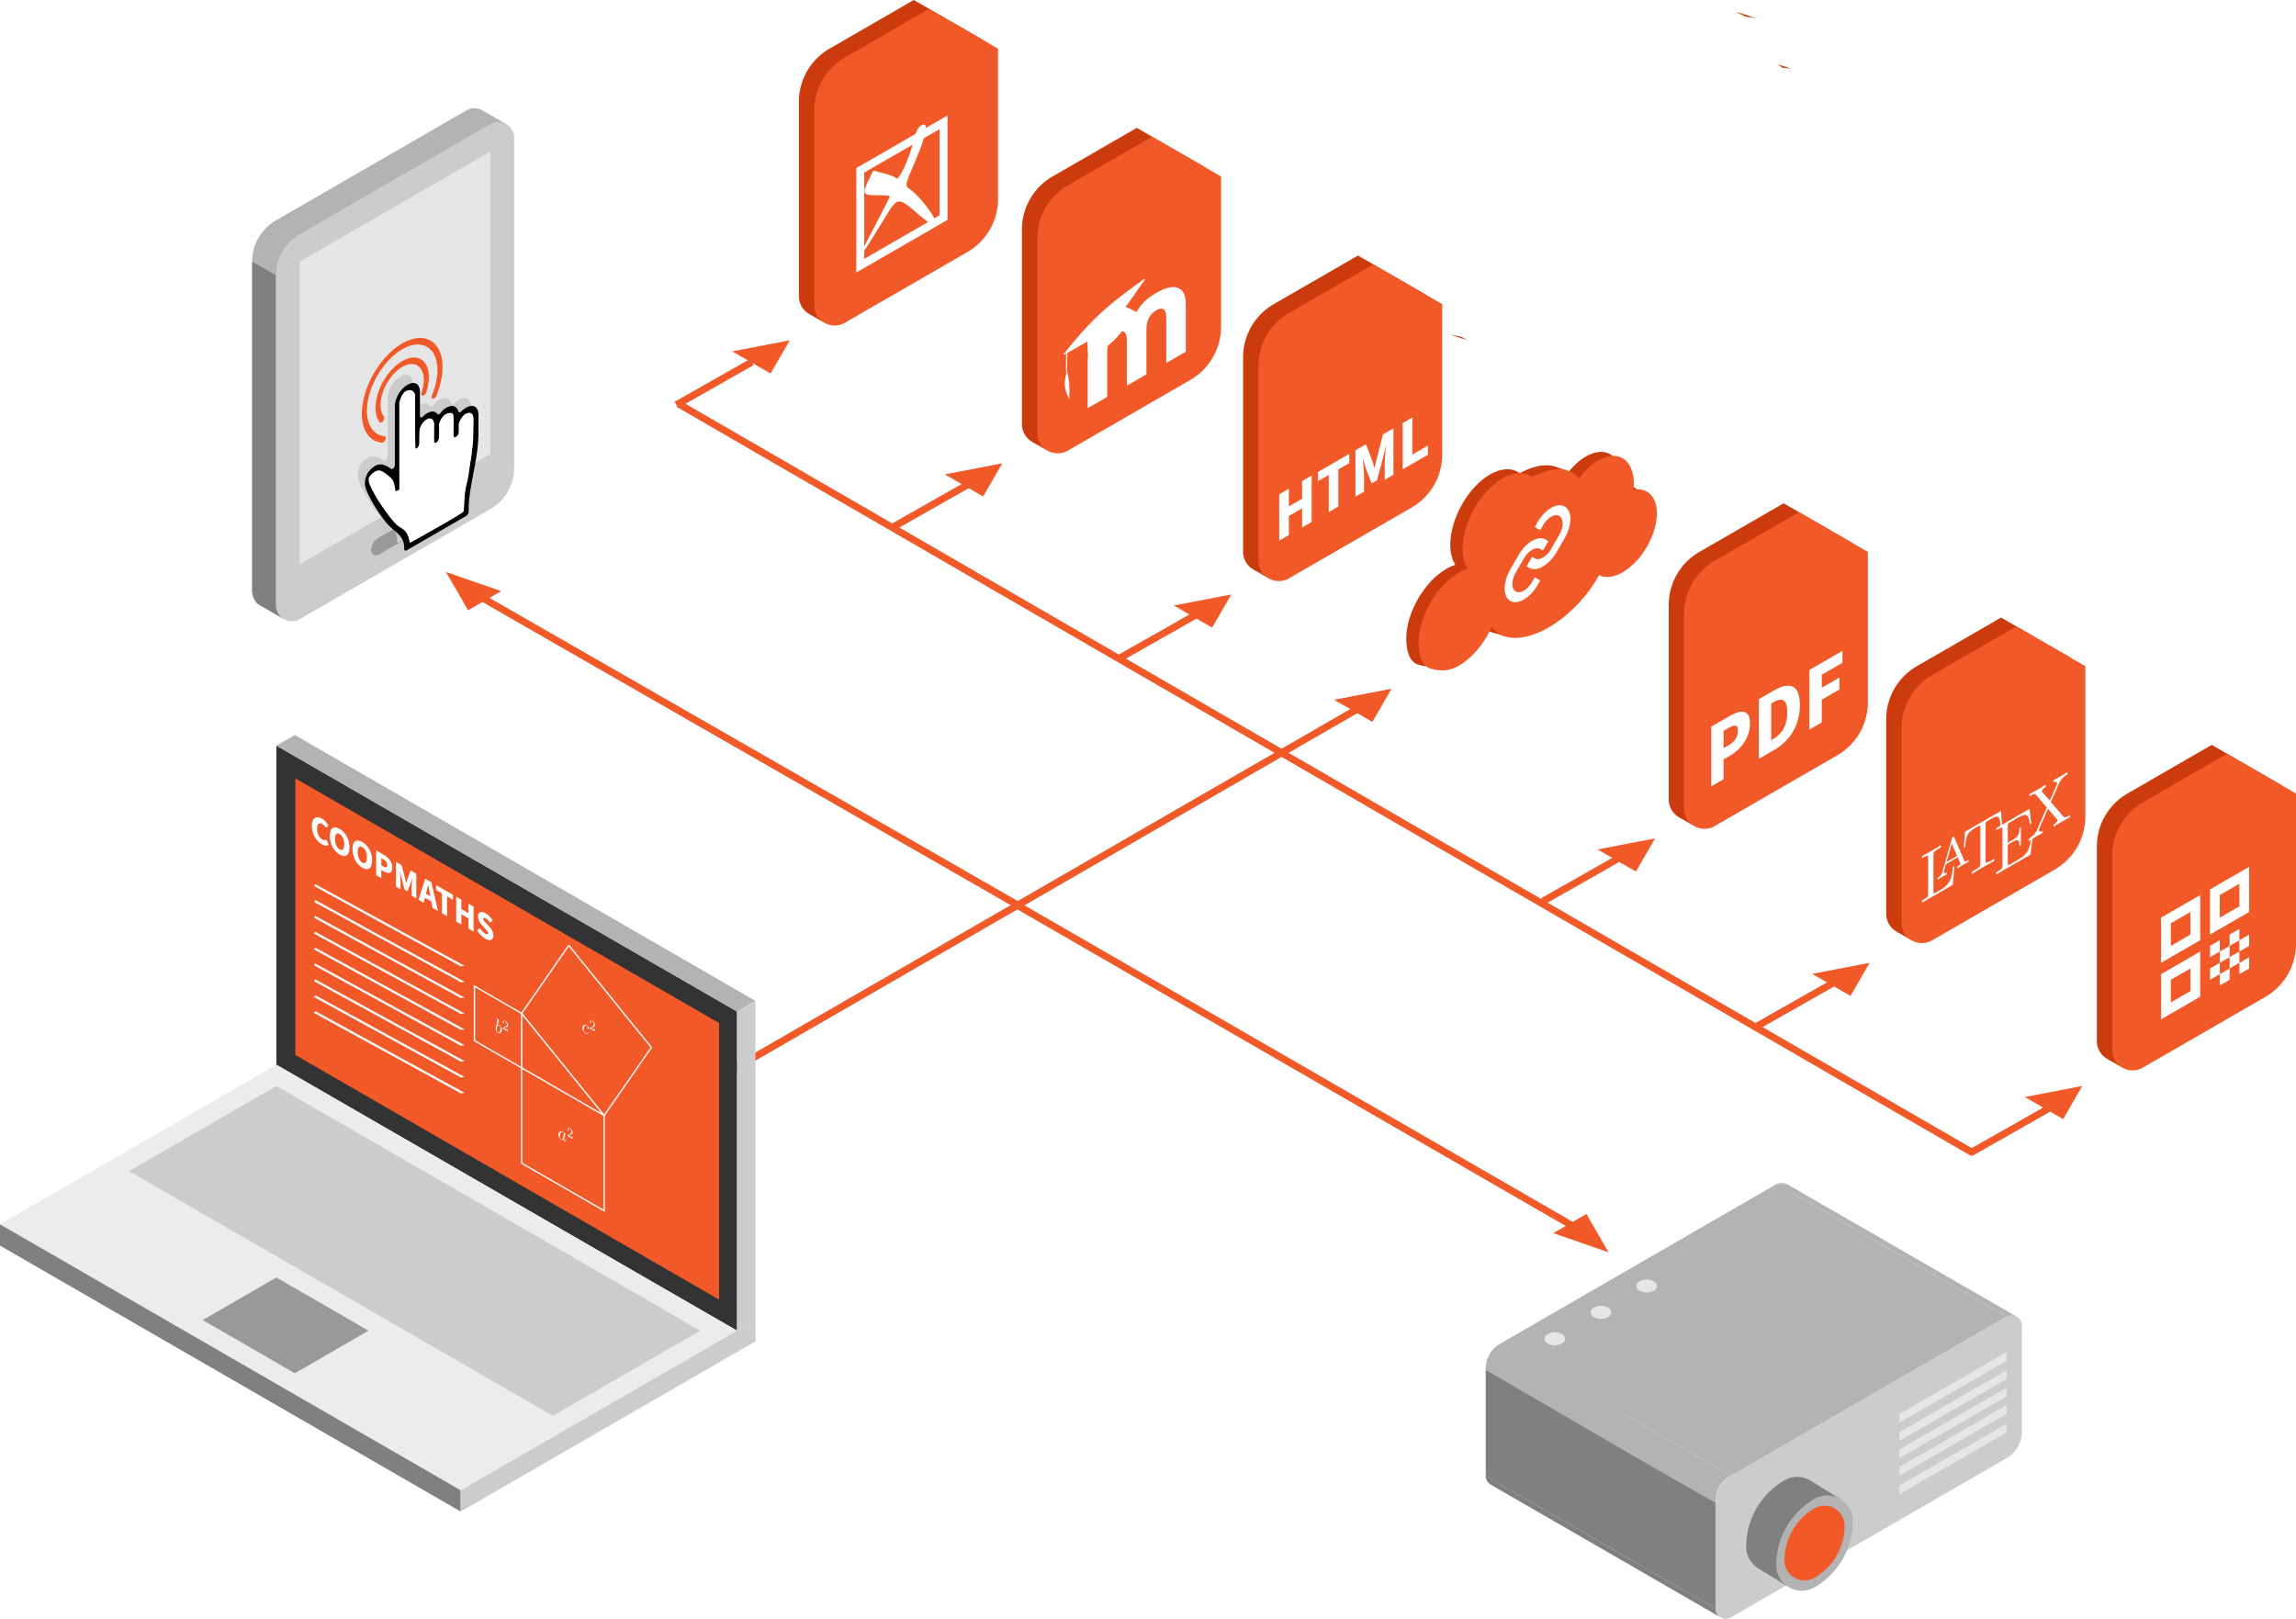 <?xml version="1.0" encoding="UTF-8" standalone="no"?>
<!-- Created with Inkscape (http://www.inkscape.org/) -->

<svg
   xml:space="preserve"
   inkscape:version="1.2.1 (9c6d41e410, 2022-07-14, custom)"
   id="svg14392"
   version="1.1"
   viewBox="0 0 686.891 484.324"
   height="1830.516"
   width="2596.124"
   sodipodi:docname="coopmaths_export.svg"
   xmlns:inkscape="http://www.inkscape.org/namespaces/inkscape"
   xmlns:sodipodi="http://sodipodi.sourceforge.net/DTD/sodipodi-0.dtd"
   xmlns="http://www.w3.org/2000/svg"
   xmlns:svg="http://www.w3.org/2000/svg"
   xmlns:rdf="http://www.w3.org/1999/02/22-rdf-syntax-ns#"
   xmlns:cc="http://creativecommons.org/ns#"
   xmlns:dc="http://purl.org/dc/elements/1.1/"
   xmlns:ns5="http://www.iki.fi/pav/software/textext/"><sodipodi:namedview
     id="namedview14394"
     pagecolor="#ffffff"
     bordercolor="#eeeeee"
     borderopacity="1"
     inkscape:showpageshadow="0"
     inkscape:pageopacity="0"
     inkscape:pagecheckerboard="false"
     inkscape:deskcolor="#eaeaea"
     inkscape:document-units="px"
     showgrid="false"
     inkscape:zoom="0.35"
     inkscape:cx="-900"
     inkscape:cy="674.28571"
     inkscape:window-width="1920"
     inkscape:window-height="1051"
     inkscape:window-x="1920"
     inkscape:window-y="0"
     inkscape:window-maximized="1"
     inkscape:current-layer="layer1"><inkscape:grid
       type="axonomgrid"
       id="grid21543"
       units="px"
       spacingy="13.229"
       color="#1ee500"
       opacity="0.149"
       empspacing="10" /></sodipodi:namedview><defs
     id="defs14389" /><g
     inkscape:label="Calque 1"
     inkscape:groupmode="layer"
     id="layer1"
     transform="translate(566.625,66.543)"><path
       style="fill:none;fill-opacity:1;stroke:#f15929;stroke-width:2.117;stroke-linecap:butt;stroke-linejoin:miter;stroke-dasharray:none;stroke-opacity:0.999"
       d="M -412.445,291.042 -160.395,145.521"
       id="path25759" /><path
       style="fill:#cb3b0d;fill-opacity:1;stroke:none;stroke-width:0.265px;stroke-linecap:butt;stroke-linejoin:miter;stroke-opacity:1"
       d="m -133.044,33.498 5.437,1.755 -1.778,-1.002 z"
       id="path5355" /><path
       style="fill:#cb3b0d;fill-opacity:1;stroke:none;stroke-width:0.265px;stroke-linecap:butt;stroke-linejoin:miter;stroke-opacity:1"
       d="m -47.402,-63.066 5.956,1.91 -3.011,-0.4 z"
       id="path5706" /><path
       style="fill:#cb3b0d;fill-opacity:1;stroke:none;stroke-width:0.265px;stroke-linecap:butt;stroke-linejoin:miter;stroke-opacity:1"
       d="m -34.836,-47.285 4.137,1.265 -2.601,-0.25 z"
       id="path5708"
       sodipodi:nodetypes="cccc" /><g
       id="g15202"
       transform="translate(-254.419,179.247)"><path
         style="display:inline;fill:#cccccc;fill-opacity:1;stroke:none;stroke-width:0.265px;stroke-linecap:butt;stroke-linejoin:miter;stroke-opacity:1"
         d="m 136.874,156.104 82.489,-47.625 a 3.055,3.055 0 0 1 4.583,2.646 v 31.75 a 9.165,9.165 0 0 1 -4.583,7.937 l -82.489,47.625 a 3.055,3.055 0 0 1 -4.583,-2.646 v -31.75 a 9.165,9.165 0 0 1 4.583,-7.937 z"
         id="path11069" /><path
         style="fill:#b3b3b3;fill-opacity:1;stroke:none;stroke-width:0.265px;stroke-linecap:butt;stroke-linejoin:miter;stroke-opacity:1"
         d="m 219.363,108.479 3.304,0.16 68.492,39.527 -3.055,2.6e-4 z"
         id="path14564"
         sodipodi:nodetypes="ccccc" /><path
         style="fill:#808080;fill-opacity:1;stroke:none;stroke-width:0.026;stroke-linecap:butt;stroke-linejoin:miter;stroke-dasharray:none;stroke-opacity:1"
         d="m 132.292,195.792 c 0,0 -0.127,1.695 1.711,2.744 1.838,1.049 68.557,39.589 68.557,39.589 0,0 -1.527,-0.864 -1.527,-2.646 -4.515,-2.607 -68.741,-39.688 -68.741,-39.688 z"
         id="path13427"
         sodipodi:nodetypes="csccc" /><path
         style="fill:#b3b3b3;fill-opacity:1;stroke:none;stroke-width:0.265px;stroke-linecap:butt;stroke-linejoin:miter;stroke-opacity:1"
         d="m 136.874,156.104 82.489,-47.625 68.741,39.688 -82.489,47.625 z"
         id="path13573" /><path
         style="fill:#808080;fill-opacity:1;stroke:none;stroke-width:0.265px;stroke-linecap:butt;stroke-linejoin:miter;stroke-opacity:1"
         d="m 132.292,195.792 68.741,39.688 v -31.75 l -68.741,-39.688 z"
         id="path14008" /><path
         style="fill:#b3b3b3;fill-opacity:1;stroke:none;stroke-width:0.265px;stroke-linecap:butt;stroke-linejoin:miter;stroke-opacity:1"
         d="m 132.292,164.042 c 0,0 -0.46,-5.292 4.583,-7.937 5.322,3.073 68.741,39.688 68.741,39.688 0,0 -4.583,1.913 -4.583,7.937 -4.967,-2.302 -68.741,-39.688 -68.741,-39.688 z"
         id="path14217"
         sodipodi:nodetypes="ccccc" /><path
         style="display:inline;fill:#cccccc;fill-opacity:1;stroke:none;stroke-width:0.265px;stroke-linecap:butt;stroke-linejoin:miter;stroke-opacity:1"
         d="m 205.615,195.792 82.489,-47.625 a 3.055,3.055 30 0 1 4.583,2.646 v 31.75 A 9.165,9.165 120 0 1 288.104,190.5 l -82.489,47.625 a 3.055,3.055 30 0 1 -4.583,-2.646 v -31.75 a 9.165,9.165 120 0 1 4.583,-7.937 z"
         id="path10084" /><path
         style="display:inline;fill:#808080;stroke:none;stroke-width:0.265px;stroke-linecap:butt;stroke-linejoin:miter;stroke-opacity:1"
         d="m 221.737,197.067 a 7.638,7.638 0 0 1 11.374,6.758 22.914,22.914 0 0 1 -11.539,19.796 7.638,7.638 0 0 1 -11.374,-6.758 22.914,22.914 0 0 1 11.539,-19.796 z"
         id="path10086" /><path
         style="fill:#808080;fill-opacity:1;stroke:none;stroke-width:0.265px;stroke-linecap:butt;stroke-linejoin:miter;stroke-opacity:1"
         d="m 213.83,223.462 8.823,5.434 -3.214,-4.469 z"
         id="path10787"
         sodipodi:nodetypes="cccc" /><path
         style="fill:#808080;fill-opacity:1;stroke:none;stroke-width:0.265px;stroke-linecap:butt;stroke-linejoin:miter;stroke-opacity:1"
         d="m 229.482,197.227 8.878,5.472 -5.32,-0.017 z"
         id="path10789"
         sodipodi:nodetypes="cccc" /><path
         style="display:inline;fill:#b3b3b3;fill-opacity:1;stroke:none;stroke-width:0.265px;stroke-linecap:butt;stroke-linejoin:miter;stroke-opacity:1"
         d="m 230.732,202.61 a 7.638,7.638 0 0 1 11.374,6.758 22.914,22.914 0 0 1 -11.539,19.796 7.638,7.638 0 0 1 -11.374,-6.758 22.914,22.914 0 0 1 11.539,-19.796 z"
         id="path10092" /><path
         style="display:inline;fill:#f15929;fill-opacity:1;stroke:none;stroke-width:0.208px;stroke-linecap:butt;stroke-linejoin:miter;stroke-opacity:1"
         d="m 230.714,205.463 a 5.997,5.997 0 0 1 8.93,5.305 17.989,17.989 0 0 1 -9.059,15.541 5.997,5.997 0 0 1 -8.93,-5.305 17.989,17.989 0 0 1 9.059,-15.541 z"
         id="path10791" /><path
         style="fill:#e6e6e6;stroke:none;stroke-width:0.265px;stroke-linecap:butt;stroke-linejoin:miter;stroke-opacity:1"
         d="m 150.652,153.441 a 4.583,4.583 0 0 1 4.583,0.017 1.528,1.528 0 0 1 -0.029,2.646 4.583,4.583 0 0 1 -4.583,-0.017 1.528,1.528 0 0 1 0.029,-2.646 z"
         id="path14888" /><path
         style="fill:#e6e6e6;stroke:none;stroke-width:0.265px;stroke-linecap:butt;stroke-linejoin:miter;stroke-opacity:1"
         d="m 164.474,145.528 a 4.583,4.583 0 0 1 4.583,0.017 1.528,1.528 0 0 1 -0.029,2.646 4.583,4.583 0 0 1 -4.583,-0.017 1.528,1.528 0 0 1 0.029,-2.646 z"
         id="path14892" /><path
         style="fill:#e6e6e6;stroke:none;stroke-width:0.265px;stroke-linecap:butt;stroke-linejoin:miter;stroke-opacity:1"
         d="m 178.149,137.65 a 4.583,4.583 0 0 1 4.583,0.017 1.528,1.528 0 0 1 -0.029,2.646 4.583,4.583 0 0 1 -4.583,-0.017 1.528,1.528 0 0 1 0.029,-2.646 z"
         id="path14894" /><path
         style="fill:#e6e6e6;fill-opacity:1;stroke:none;stroke-width:0.265px;stroke-linecap:butt;stroke-linejoin:miter;stroke-opacity:1"
         d="M 256.025,177.271 288.104,158.75 v 2.625 l -32.079,18.481 z"
         id="path14896"
         sodipodi:nodetypes="ccccc" /><path
         style="fill:#e6e6e6;fill-opacity:1;stroke:none;stroke-width:0.265px;stroke-linecap:butt;stroke-linejoin:miter;stroke-opacity:1"
         d="m 256.025,182.705 32.079,-18.521 v 2.625 l -32.079,18.481 z"
         id="path15174"
         sodipodi:nodetypes="ccccc" /><path
         style="fill:#e6e6e6;fill-opacity:1;stroke:none;stroke-width:0.265px;stroke-linecap:butt;stroke-linejoin:miter;stroke-opacity:1"
         d="m 256.025,187.911 32.079,-18.521 v 2.625 l -32.079,18.481 z"
         id="path15176"
         sodipodi:nodetypes="ccccc" /><path
         style="fill:#e6e6e6;fill-opacity:1;stroke:none;stroke-width:0.265px;stroke-linecap:butt;stroke-linejoin:miter;stroke-opacity:1"
         d="m 256.025,193.128 32.079,-18.521 v 2.625 l -32.079,18.481 z"
         id="path15178"
         sodipodi:nodetypes="ccccc" /><path
         style="fill:#e6e6e6;fill-opacity:1;stroke:none;stroke-width:0.265px;stroke-linecap:butt;stroke-linejoin:miter;stroke-opacity:1"
         d="m 256.025,198.695 32.079,-18.521 v 2.625 l -32.079,18.481 z"
         id="path15180"
         sodipodi:nodetypes="ccccc" /></g><g
       id="g24419"
       transform="translate(-60.47,25.224)"><path
         style="fill:#333333;stroke:none;stroke-width:0.637px;stroke-linecap:butt;stroke-linejoin:miter;stroke-opacity:1"
         d="m -285.646,306.368 v -95.484 l -137.819,-79.57 v 95.484 z"
         id="path12274" /><path
         style="fill:#f15929;fill-opacity:1;stroke:none;stroke-width:0.637px;stroke-linecap:butt;stroke-linejoin:miter;stroke-opacity:1"
         d="m -417.81,141.119 v 82.753 l 126.793,73.204 v -82.753 z"
         id="path12276" /><path
         style="fill:#b3b3b3;fill-opacity:1;stroke:none;stroke-width:0.637px;stroke-linecap:butt;stroke-linejoin:miter;stroke-opacity:1"
         d="m -423.465,131.315 5.513,-3.183 137.819,79.57 -5.513,3.183 z"
         id="path12278" /><path
         style="fill:#cccccc;fill-opacity:1;stroke:none;stroke-width:0.637px;stroke-linecap:butt;stroke-linejoin:miter;stroke-opacity:1"
         d="m -285.646,210.885 5.513,-3.183 v 95.484 l -5.513,3.183 z"
         id="path12280" /><path
         style="fill:#ececec;fill-opacity:1;stroke:none;stroke-width:0.637px;stroke-linecap:butt;stroke-linejoin:miter;stroke-opacity:1"
         d="m -423.465,226.798 -82.691,47.742 137.819,79.57 82.691,-47.742 z"
         id="path12282" /><path
         style="fill:#808080;fill-opacity:1;stroke:none;stroke-width:0.637px;stroke-linecap:butt;stroke-linejoin:miter;stroke-opacity:1"
         d="m -506.156,274.54 v 6.366 l 137.819,79.57 v -6.366 z"
         id="path12422" /><path
         style="fill:#cccccc;fill-opacity:1;stroke:none;stroke-width:0.637px;stroke-linecap:butt;stroke-linejoin:miter;stroke-opacity:1"
         d="m -368.337,360.476 88.204,-50.925 v -6.366 l -88.204,50.925 z"
         id="path12424" /><path
         style="fill:#cccccc;stroke:none;stroke-width:0.637px;stroke-linecap:butt;stroke-linejoin:miter;stroke-opacity:1"
         d="m -423.465,233.164 126.793,73.204 -44.102,25.462 -126.793,-73.204 z"
         id="path12426"
         sodipodi:nodetypes="ccccc" /><path
         style="fill:#999999;stroke:none;stroke-width:0.637px;stroke-linecap:butt;stroke-linejoin:miter;stroke-opacity:1"
         d="m -423.465,290.454 -22.051,12.731 27.564,15.914 22.051,-12.731 z"
         id="path12428" /><g
         aria-label="COOPMATHS"
         id="text19309"
         style="font-weight:bold;font-size:10.583px;line-height:1.25;font-family:'Source Sans Pro';-inkscape-font-specification:'Source Sans Pro, Bold';fill:#ffffff;stroke-width:0.265"
         transform="matrix(0.933,0.539,0,1.077,-274.206,-123.282)"><path
           d="m -145.38,336.587 c 0.868,0 1.63,-0.328 2.233,-1.016 l -0.857,-0.974 c -0.328,0.349 -0.762,0.572 -1.323,0.572 -0.963,0 -1.609,-0.794 -1.609,-2.17 0,-1.333 0.73,-2.138 1.64,-2.138 0.487,0 0.847,0.159 1.185,0.476 l 0.868,-0.995 c -0.476,-0.497 -1.196,-0.9 -2.095,-0.9 -1.736,0 -3.281,1.323 -3.281,3.619 0,2.328 1.482,3.524 3.238,3.524 z"
           id="path19311"
           style="fill:#ffffff" /><path
           d="m -139.697,336.587 c 1.873,0 3.154,-1.344 3.154,-3.598 0,-2.254 -1.281,-3.545 -3.154,-3.545 -1.873,0 -3.154,1.281 -3.154,3.545 0,2.254 1.281,3.598 3.154,3.598 z m 0,-1.418 c -0.9,0 -1.471,-0.847 -1.471,-2.18 0,-1.344 0.572,-2.127 1.471,-2.127 0.91,0 1.471,0.783 1.471,2.127 0,1.333 -0.561,2.18 -1.471,2.18 z"
           id="path19313"
           style="fill:#ffffff" /><path
           d="m -132.426,336.587 c 1.873,0 3.154,-1.344 3.154,-3.598 0,-2.254 -1.281,-3.545 -3.154,-3.545 -1.873,0 -3.154,1.281 -3.154,3.545 0,2.254 1.281,3.598 3.154,3.598 z m 0,-1.418 c -0.9,0 -1.471,-0.847 -1.471,-2.18 0,-1.344 0.572,-2.127 1.471,-2.127 0.91,0 1.471,0.783 1.471,2.127 0,1.333 -0.561,2.18 -1.471,2.18 z"
           id="path19315"
           style="fill:#ffffff" /><path
           d="m -127.992,336.46 h 1.651 v -2.286 h 0.815 c 1.45,0 2.709,-0.72 2.709,-2.371 0,-1.693 -1.238,-2.233 -2.752,-2.233 h -2.424 z m 1.651,-3.588 v -2 h 0.677 c 0.804,0 1.238,0.243 1.238,0.931 0,0.688 -0.381,1.069 -1.196,1.069 z"
           id="path19317"
           style="fill:#ffffff" /><path
           d="m -121.642,336.46 h 1.482 v -2.392 c 0,-0.677 -0.138,-1.852 -0.222,-2.529 h 0.042 l 0.55,1.799 0.921,2.54 h 0.931 l 0.931,-2.54 0.571,-1.799 h 0.042 c -0.085,0.677 -0.222,1.852 -0.222,2.529 v 2.392 h 1.492 v -6.89 h -1.799 l -1.048,2.995 c -0.138,0.402 -0.243,0.815 -0.37,1.249 h -0.042 c -0.127,-0.434 -0.243,-0.847 -0.37,-1.249 l -1.09,-2.995 h -1.799 z"
           id="path19319"
           style="fill:#ffffff" /><path
           d="m -111.863,333.01 c 0.18,-0.677 0.36,-1.492 0.529,-2.212 h 0.042 c 0.18,0.72 0.36,1.535 0.54,2.212 l 0.148,0.593 h -1.408 z m -2.551,3.45 h 1.683 l 0.402,-1.587 h 2.043 l 0.402,1.587 h 1.736 l -2.148,-6.89 h -1.968 z"
           id="path19321"
           style="fill:#ffffff" /><path
           d="m -106.889,336.46 h 1.64 v -5.514 h 1.873 v -1.376 h -5.387 v 1.376 h 1.873 z"
           id="path19323"
           style="fill:#ffffff" /><path
           d="m -102.317,336.46 h 1.651 v -2.836 h 2.275 v 2.836 h 1.64 v -6.89 h -1.64 v 2.625 h -2.275 v -2.625 h -1.651 z"
           id="path19325"
           style="fill:#ffffff" /><path
           d="m -93.025,336.587 c 1.662,0 2.625,-1.005 2.625,-2.159 0,-0.963 -0.508,-1.535 -1.365,-1.873 l -0.857,-0.349 c -0.614,-0.243 -1.048,-0.381 -1.048,-0.783 0,-0.36 0.328,-0.561 0.836,-0.561 0.434,0 0.91,0.18 1.376,0.508 l 0.857,-1.069 c -0.593,-0.55 -1.408,-0.857 -2.233,-0.857 -1.46,0 -2.498,0.931 -2.498,2.085 0,0.995 0.667,1.598 1.397,1.884 l 0.878,0.381 c 0.603,0.243 0.974,0.37 0.974,0.773 0,0.37 -0.286,0.603 -0.91,0.603 -0.582,0 -1.249,-0.233 -1.736,-0.656 l -0.868,1.069 c 0.72,0.688 1.64,1.005 2.572,1.005 z"
           id="path19327"
           style="fill:#ffffff" /></g><path
         style="fill:none;stroke:#ffffff;stroke-width:0.076px;stroke-linecap:butt;stroke-linejoin:miter;stroke-opacity:1"
         d="m -350.104,227.73 24.698,14.259 -24.698,-30.55 z"
         id="path19342" /><path
         style="fill:none;stroke:#ffffff;stroke-width:0.397;stroke-linecap:butt;stroke-linejoin:miter;stroke-dasharray:none;stroke-opacity:1"
         d="m -350.104,227.73 -14.113,-8.148 v -16.291 l 14.113,8.148 z"
         id="path19344" /><path
         style="fill:none;stroke:#ffffff;stroke-width:0.397;stroke-linecap:butt;stroke-linejoin:miter;stroke-dasharray:none;stroke-opacity:1"
         d="m -325.406,241.989 v 28.509 l -24.698,-14.259 V 227.73 Z"
         id="path19346"
         sodipodi:nodetypes="ccccc" /><path
         id="path19354"
         style="fill:none;stroke:#ffffff;stroke-width:0.397;stroke-linecap:butt;stroke-linejoin:miter;stroke-dasharray:none;stroke-opacity:1"
         d="m -335.991,191.078 24.698,30.55 v 0 0 m -24.698,-30.55 -14.113,20.361 v 0 0 m 38.811,10.189 -14.113,20.361 v 0 0 m -24.698,-30.55 24.698,30.55 v 0 0" /><g
         id="g19732"
         transform="matrix(0.267,0.154,0,0.308,-310.776,103.871)"
         style="fill:#ffffff"><g
           transform="matrix(1.899,0,0,1.899,-176.333,439.308)"
           ns5:version="1.8.2"
           ns5:texconverter="pdflatex"
           ns5:pdfconverter="inkscape"
           ns5:text="$b^2$"
           ns5:preamble="/home/sylcha/.config/inkscape/extensions/textext/default_packages.tex"
           ns5:scale="5.382042247532443"
           ns5:alignment="middle center"
           ns5:stroke-to-path="0"
           ns5:inkscapeversion="1.2.1"
           ns5:jacobian_sqrt="1.89867"
           id="g20022"
           style="fill:#ffffff"><defs
   id="id-8b301b4f-b7af-4633-9593-fd8717b7c9c7" />
  <g
   fill="#000000"
   fill-opacity="1"
   id="id-107bcaee-d702-4455-a469-cff70d964679"
   transform="translate(-149.181,-126.524)"
   style="fill:#ffffff">
    <g
   transform="translate(148.712,134.765)"
   id="g20340"
   style="fill:#ffffff"><path
   d="m 2.375,-6.812 c 0,0 0,-0.109 -0.125,-0.109 -0.219,0 -0.953,0.078 -1.219,0.109 -0.078,0 -0.188,0.016 -0.188,0.188 0,0.125 0.094,0.125 0.25,0.125 0.469,0 0.484,0.062 0.484,0.172 0,0.062 -0.078,0.406 -0.125,0.609 l -0.828,3.25 c -0.109,0.5 -0.156,0.672 -0.156,1.016 0,0.938 0.531,1.562 1.266,1.562 1.172,0 2.406,-1.484 2.406,-2.922 0,-0.906 -0.531,-1.594 -1.328,-1.594 -0.453,0 -0.875,0.297 -1.172,0.594 z M 1.453,-3.047 C 1.5,-3.266 1.5,-3.281 1.594,-3.391 2.078,-4.031 2.531,-4.188 2.797,-4.188 c 0.359,0 0.625,0.297 0.625,0.938 0,0.594 -0.328,1.734 -0.516,2.109 -0.328,0.672 -0.781,1.031 -1.172,1.031 -0.344,0 -0.672,-0.266 -0.672,-1 0,-0.203 0,-0.391 0.156,-1.016 z m 0,0"
   id="id-cffcf372-6f70-460b-8501-8098d2cf7316"
   style="fill:#ffffff" />
      </g></g>
  <g
   fill="#000000"
   fill-opacity="1"
   id="id-1ffef698-4bc9-4c8c-9a54-3ea10cff2c53"
   transform="translate(-149.181,-126.524)"
   style="fill:#ffffff">
    <g
   transform="translate(152.988,131.149)"
   id="g20344"
   style="fill:#ffffff"><path
   d="M 3.516,-1.266 H 3.281 c -0.016,0.156 -0.094,0.562 -0.188,0.625 C 3.047,-0.594 2.516,-0.594 2.406,-0.594 H 1.125 c 0.734,-0.641 0.984,-0.844 1.391,-1.172 0.516,-0.406 1,-0.844 1,-1.5 0,-0.844 -0.734,-1.359 -1.625,-1.359 -0.859,0 -1.453,0.609 -1.453,1.25 0,0.344 0.297,0.391 0.375,0.391 0.156,0 0.359,-0.125 0.359,-0.375 0,-0.125 -0.047,-0.375 -0.406,-0.375 C 0.984,-4.219 1.453,-4.375 1.781,-4.375 c 0.703,0 1.062,0.547 1.062,1.109 0,0.609 -0.438,1.078 -0.656,1.328 L 0.516,-0.266 C 0.438,-0.203 0.438,-0.188 0.438,0 h 2.875 z m 0,0"
   id="id-1061ebf5-79f0-40b0-b827-db46c0c88bc9"
   style="fill:#ffffff" />
      </g></g>
</g><g
           transform="matrix(1.899,0,0,1.899,-105.965,507.394)"
           ns5:version="1.8.2"
           ns5:texconverter="pdflatex"
           ns5:pdfconverter="inkscape"
           ns5:text="$a^2$"
           ns5:preamble="/home/sylcha/.config/inkscape/extensions/textext/default_packages.tex"
           ns5:scale="5.382042247532443"
           ns5:alignment="middle center"
           ns5:stroke-to-path="0"
           ns5:inkscapeversion="1.2.1"
           ns5:jacobian_sqrt="1.89867"
           id="g20686"
           style="fill:#ffffff"><defs
   id="id-78c4655c-411c-4ca6-86f2-3c34959f7e04" />
  <g
   fill="#000000"
   fill-opacity="1"
   id="id-4e6d795d-51d5-4159-8130-34ff17a79ad4"
   transform="translate(-149.118,-126.524)"
   style="fill:#ffffff">
    <g
   transform="translate(148.712,134.765)"
   id="g20679"
   style="fill:#ffffff"><path
   d="M 3.719,-3.766 C 3.531,-4.141 3.25,-4.406 2.797,-4.406 c -1.156,0 -2.391,1.469 -2.391,2.922 0,0.938 0.547,1.594 1.312,1.594 0.203,0 0.703,-0.047 1.297,-0.75 0.078,0.422 0.438,0.75 0.906,0.75 0.359,0 0.578,-0.234 0.75,-0.547 0.156,-0.359 0.297,-0.969 0.297,-0.984 0,-0.109 -0.094,-0.109 -0.125,-0.109 -0.094,0 -0.109,0.047 -0.141,0.188 -0.172,0.641 -0.344,1.234 -0.75,1.234 -0.281,0 -0.297,-0.266 -0.297,-0.453 0,-0.219 0.016,-0.312 0.125,-0.75 C 3.891,-1.719 3.906,-1.828 4,-2.203 L 4.359,-3.594 c 0.062,-0.281 0.062,-0.297 0.062,-0.344 0,-0.172 -0.109,-0.266 -0.281,-0.266 -0.25,0 -0.391,0.219 -0.422,0.438 z M 3.078,-1.188 C 3.016,-1 3.016,-0.984 2.875,-0.812 2.438,-0.266 2.031,-0.109 1.75,-0.109 c -0.5,0 -0.641,-0.547 -0.641,-0.938 0,-0.5 0.312,-1.719 0.547,-2.188 0.312,-0.578 0.75,-0.953 1.156,-0.953 0.641,0 0.781,0.812 0.781,0.875 0,0.062 -0.016,0.125 -0.031,0.172 z m 0,0"
   id="id-a03d6cf7-a0ac-4def-9c6b-91bb185e7baa"
   style="fill:#ffffff" />
      </g></g>
  <g
   fill="#000000"
   fill-opacity="1"
   id="id-2e206c6a-3983-4878-b1d6-a830bb5c25d1"
   transform="translate(-149.118,-126.524)"
   style="fill:#ffffff">
    <g
   transform="translate(153.978,131.149)"
   id="g20683"
   style="fill:#ffffff"><path
   d="M 3.516,-1.266 H 3.281 c -0.016,0.156 -0.094,0.562 -0.188,0.625 C 3.047,-0.594 2.516,-0.594 2.406,-0.594 H 1.125 c 0.734,-0.641 0.984,-0.844 1.391,-1.172 0.516,-0.406 1,-0.844 1,-1.5 0,-0.844 -0.734,-1.359 -1.625,-1.359 -0.859,0 -1.453,0.609 -1.453,1.25 0,0.344 0.297,0.391 0.375,0.391 0.156,0 0.359,-0.125 0.359,-0.375 0,-0.125 -0.047,-0.375 -0.406,-0.375 C 0.984,-4.219 1.453,-4.375 1.781,-4.375 c 0.703,0 1.062,0.547 1.062,1.109 0,0.609 -0.438,1.078 -0.656,1.328 L 0.516,-0.266 C 0.438,-0.203 0.438,-0.188 0.438,0 h 2.875 z m 0,0"
   id="id-178ca17f-a210-4738-9132-2fa96e517be2"
   style="fill:#ffffff" />
      </g></g>
</g><g
           transform="matrix(1.899,0,0,1.899,-79.122,390.479)"
           ns5:version="1.8.2"
           ns5:texconverter="pdflatex"
           ns5:pdfconverter="inkscape"
           ns5:text="$c^2$"
           ns5:preamble="/home/sylcha/.config/inkscape/extensions/textext/default_packages.tex"
           ns5:scale="5.382042247532443"
           ns5:alignment="middle center"
           ns5:stroke-to-path="0"
           ns5:inkscapeversion="1.2.1"
           ns5:jacobian_sqrt="1.89867"
           id="g21056"
           style="fill:#ffffff"><defs
   id="id-a92a36f7-7ec9-4458-9b09-9fcb929d67b3" />
  <g
   fill="#000000"
   fill-opacity="1"
   id="id-77559f11-049a-4bb1-a97c-e4757d71d425"
   transform="translate(-149.118,-126.524)"
   style="fill:#ffffff">
    <g
   transform="translate(148.712,134.765)"
   id="g21049"
   style="fill:#ffffff"><path
   d="m 3.953,-3.781 c -0.172,0 -0.297,0 -0.438,0.125 -0.172,0.156 -0.188,0.328 -0.188,0.391 0,0.25 0.188,0.359 0.375,0.359 0.281,0 0.547,-0.25 0.547,-0.641 0,-0.484 -0.469,-0.859 -1.172,-0.859 -1.344,0 -2.672,1.422 -2.672,2.828 0,0.906 0.578,1.688 1.625,1.688 1.422,0 2.25,-1.062 2.25,-1.172 0,-0.062 -0.047,-0.141 -0.109,-0.141 -0.062,0 -0.078,0.031 -0.141,0.109 -0.781,0.984 -1.875,0.984 -1.984,0.984 -0.625,0 -0.906,-0.484 -0.906,-1.094 0,-0.406 0.203,-1.375 0.547,-1.984 0.312,-0.578 0.859,-1 1.406,-1 0.328,0 0.719,0.125 0.859,0.406 z m 0,0"
   id="id-9955f32c-1697-44d7-b24b-9a3ace712e17"
   style="fill:#ffffff" />
      </g></g>
  <g
   fill="#000000"
   fill-opacity="1"
   id="id-53c35f72-46d8-479c-9f69-f5643f66aa28"
   transform="translate(-149.118,-126.524)"
   style="fill:#ffffff">
    <g
   transform="translate(153.024,131.149)"
   id="g21053"
   style="fill:#ffffff"><path
   d="M 3.516,-1.266 H 3.281 c -0.016,0.156 -0.094,0.562 -0.188,0.625 C 3.047,-0.594 2.516,-0.594 2.406,-0.594 H 1.125 c 0.734,-0.641 0.984,-0.844 1.391,-1.172 0.516,-0.406 1,-0.844 1,-1.5 0,-0.844 -0.734,-1.359 -1.625,-1.359 -0.859,0 -1.453,0.609 -1.453,1.25 0,0.344 0.297,0.391 0.375,0.391 0.156,0 0.359,-0.125 0.359,-0.375 0,-0.125 -0.047,-0.375 -0.406,-0.375 C 0.984,-4.219 1.453,-4.375 1.781,-4.375 c 0.703,0 1.062,0.547 1.062,1.109 0,0.609 -0.438,1.078 -0.656,1.328 L 0.516,-0.266 C 0.438,-0.203 0.438,-0.188 0.438,0 h 2.875 z m 0,0"
   id="id-f7cea486-54ad-4df5-b489-c856103ec24e"
   style="fill:#ffffff" />
      </g></g>
</g></g><path
         style="fill:none;stroke:#ffffff;stroke-width:0.661;stroke-linecap:butt;stroke-linejoin:miter;stroke-dasharray:none;stroke-opacity:1"
         d="m -412.024,173.041 43.784,23.967 -0.322,0.034"
         id="path23360" /><path
         style="fill:none;stroke:#ffffff;stroke-width:0.661;stroke-linecap:butt;stroke-linejoin:miter;stroke-dasharray:none;stroke-opacity:1"
         d="m -412.024,177.788 43.784,23.967 -0.322,0.034"
         id="path23362" /><path
         style="fill:none;stroke:#ffffff;stroke-width:0.661;stroke-linecap:butt;stroke-linejoin:miter;stroke-dasharray:none;stroke-opacity:1"
         d="m -412.024,182.536 43.784,23.967 -0.322,0.034"
         id="path23364" /><path
         style="fill:none;stroke:#ffffff;stroke-width:0.661;stroke-linecap:butt;stroke-linejoin:miter;stroke-dasharray:none;stroke-opacity:1"
         d="m -412.024,187.283 43.784,23.967 -0.322,0.034"
         id="path23366" /><path
         style="fill:none;stroke:#ffffff;stroke-width:0.661;stroke-linecap:butt;stroke-linejoin:miter;stroke-dasharray:none;stroke-opacity:1"
         d="m -412.024,192.031 43.784,23.967 -0.322,0.034"
         id="path23368" /><path
         style="fill:none;stroke:#ffffff;stroke-width:0.661;stroke-linecap:butt;stroke-linejoin:miter;stroke-dasharray:none;stroke-opacity:1"
         d="m -412.024,196.778 43.784,23.967 -0.322,0.034"
         id="path23370" /><path
         style="fill:none;stroke:#ffffff;stroke-width:0.661;stroke-linecap:butt;stroke-linejoin:miter;stroke-dasharray:none;stroke-opacity:1"
         d="m -412.024,211.021 43.784,23.967 -0.322,0.034"
         id="path23372" /><path
         style="fill:none;stroke:#ffffff;stroke-width:0.661;stroke-linecap:butt;stroke-linejoin:miter;stroke-dasharray:none;stroke-opacity:1"
         d="m -412.024,201.526 43.784,23.967 -0.322,0.034"
         id="path23374" /><path
         style="fill:none;stroke:#ffffff;stroke-width:0.661;stroke-linecap:butt;stroke-linejoin:miter;stroke-dasharray:none;stroke-opacity:1"
         d="m -412.024,206.273 43.784,23.967 -0.322,0.034"
         id="path23376" /></g><g
       id="g24842"
       transform="matrix(0.622,0,0,0.622,-56.499,7.61)"><path
         style="fill:#b3b3b3;fill-opacity:1;stroke:none;stroke-width:0.265px;stroke-linecap:butt;stroke-linejoin:miter;stroke-opacity:1"
         d="m -687.41,-13.228 91.66,-52.92 a 7.636,7.636 0 0 1 11.454,6.613 V 99.222 a 22.908,22.908 0 0 1 -11.454,19.839 l -91.66,52.92 a 7.636,7.636 0 0 1 -11.454,-6.613 V 6.612 a 22.908,22.908 0 0 1 11.454,-19.839 z"
         id="path23778" /><path
         style="fill:#808080;fill-opacity:1;stroke:none;stroke-width:0.265px;stroke-linecap:butt;stroke-linejoin:miter;stroke-opacity:1"
         d="m -687.408,13.226 -11.457,-6.615 V 165.368 c 0,0 0.504,4.627 3.406,6.358 3.387,2.019 11.861,6.866 11.861,6.866 l -3.811,-6.612 z"
         id="path24786"
         sodipodi:nodetypes="cccsccc" /><path
         style="fill:#b3b3b3;fill-opacity:1;stroke:none;stroke-width:0.265px;stroke-linecap:butt;stroke-linejoin:miter;stroke-opacity:1"
         d="m -587.745,-65.92 11.081,6.383 -7.632,0.005 z"
         id="path24788" /><path
         style="fill:#cccccc;fill-opacity:1;stroke:none;stroke-width:0.265px;stroke-linecap:butt;stroke-linejoin:miter;stroke-opacity:1"
         d="m -675.954,-6.613 91.66,-52.92 a 7.636,7.636 30 0 1 11.454,6.613 V 105.836 a 22.908,22.908 120 0 1 -11.454,19.839 l -91.66,52.92 a 7.636,7.636 30 0 1 -11.454,-6.613 V 13.226 a 22.908,22.908 120 0 1 11.454,-19.839 z"
         id="path24577" /><path
         style="fill:#e6e6e6;stroke:none;stroke-width:0.265px;stroke-linecap:butt;stroke-linejoin:miter;stroke-opacity:1"
         d="m -675.951,6.615 91.654,-52.917 V 99.219 l -91.654,52.917 z"
         id="path24559" /><path
         style="fill:#999999;stroke:none;stroke-width:0.265px;stroke-linecap:butt;stroke-linejoin:miter;stroke-opacity:1"
         d="m -638.077,139.488 15.908,-9.184 a 2.335,2.335 30 0 1 3.503,2.022 7.012,7.012 119.99 0 1 -3.499,6.063 l -15.904,9.227 a 2.334,2.334 29.899 0 1 -3.505,-2.015 l -6e-5,-0.045 a 6.995,6.995 119.959 0 1 3.497,-6.067 z"
         id="path24565"
         sodipodi:nodetypes="ccccc" /><path
         id="circle4149"
         style="fill:none;fill-opacity:1;stroke:#f15929;stroke-width:2.818;stroke-linecap:round;stroke-linejoin:miter;stroke-miterlimit:4;stroke-dasharray:none;stroke-dashoffset:0;stroke-opacity:1"
         sodipodi:type="arc"
         sodipodi:cx="-723.65717"
         sodipodi:cy="-293.26389"
         sodipodi:rx="20.991785"
         sodipodi:ry="21.179415"
         sodipodi:start="2.0971792"
         sodipodi:end="0.56319195"
         d="m -734.204,-274.952 a 20.992,21.179 0 0 1 -10.231,-21.328 20.992,21.179 0 0 1 15.776,-17.553 20.992,21.179 0 0 1 22.037,8.193 20.992,21.179 0 0 1 0.715,23.684"
         sodipodi:open="true"
         inkscape:connector-curvature="0"
         sodipodi:arc-type="arc"
         transform="matrix(0.866,-0.5,0,1,0,0)" /><path
         id="circle4153"
         style="fill:none;fill-opacity:1;stroke:#f15929;stroke-width:2.818;stroke-linecap:round;stroke-linejoin:miter;stroke-miterlimit:4;stroke-dasharray:none;stroke-dashoffset:0;stroke-opacity:1"
         sodipodi:type="arc"
         sodipodi:cx="-723.65717"
         sodipodi:cy="-292.25369"
         sodipodi:rx="13.405696"
         sodipodi:ry="13.684229"
         sodipodi:start="2.5857499"
         sodipodi:end="0.45384685"
         d="m -735.045,-285.033 a 13.406,13.684 0 0 1 2.32,-17.299 13.406,13.684 0 0 1 17.083,-0.89 13.406,13.684 0 0 1 4.033,16.968"
         sodipodi:open="true"
         inkscape:connector-curvature="0"
         sodipodi:arc-type="arc"
         transform="matrix(0.866,-0.5,0,1,0,0)" /><g
         id="g24824"
         style="fill:#cccccc"
         transform="translate(-2.653,-3.879)"><g
           id="g24822"
           transform="translate(-20.362,-28.705)"
           style="fill:#cccccc"><path
             sodipodi:type="inkscape:offset"
             inkscape:radius="-0.45141149"
             inkscape:original="M 21.099609 8 C 19.399609 8 18.099609 9.3 18.099609 11 L 18.099609 21.300781 C 16.999609 20.000781 15.799609 19 14.599609 19 C 13.699609 19 12.9 19.300391 12.5 19.900391 C 12.1 20.400391 11.799219 21.299609 12.199219 22.599609 C 12.599219 23.899609 14.299219 27.5 16.199219 30.5 C 16.899219 31.6 17.599219 32.499219 18.199219 33.199219 C 19.299219 34.599219 20 35.5 20 37 C 20 37.6 20.4 38 21 38 L 33 38 C 33.6 38 34 37.6 34 37 C 34 34.6 34.5 32.699219 35 30.699219 C 35.5 28.699219 36 26.6 36 24 L 36 21 C 36 19.3 34.7 18 33 18 C 32.6 18 32.200391 18.099219 31.900391 18.199219 C 31.500391 16.899219 30.4 16 29 16 C 28.5 16 27.999609 16.100391 27.599609 16.400391 C 27.099609 15.600391 26.199609 15 25.099609 15 C 24.699609 15 24.399609 15.099219 24.099609 15.199219 L 24.099609 11 C 24.099609 9.3 22.799609 8 21.099609 8 z M 21 10 C 21.6 10 22 10.4 22 11 L 22 20 C 22 20.6 22.4 21 23 21 C 23.6 21 24 20.6 24 20 L 24 18 C 24 17.4 24.4 17 25 17 C 25.6 17 26 17.4 26 18 L 26 21 C 26 21.6 26.4 22 27 22 C 27.6 22 28 21.6 28 21 L 28 19 C 28 18.4 28.4 18 29 18 C 29.6 18 30 18.4 30 19 L 30 22 C 30 22.6 30.4 23 31 23 C 31.6 23 32 22.6 32 22 L 32 21 C 32 20.4 32.4 20 33 20 C 33.6 20 34 20.4 34 21 L 34 24 C 34 26.3 33.5 28.199219 33 30.199219 C 32.6 31.999219 32.1 33.8 32 36 L 21.900391 36 C 21.700391 34.3 20.699609 33.2 19.599609 32 C 18.999609 31.2 18.400781 30.5 17.800781 29.5 C 15.800781 26.3 14.3 23.1 14 22 C 13.9 21.5 13.9 21.199609 14 21.099609 C 14.1 20.999609 14.3 21 14.5 21 C 15.2 21 17.1 22.899219 18 25.199219 L 18 26 C 18 26.6 18.4 27 19 27 C 19.6 27 20 26.6 20 26 L 20 11 C 20 10.4 20.4 10 21 10 z "
             id="path24818"
             d="m 21.1,8.451 c -1.47,0 -2.549,1.079 -2.549,2.549 v 10.301 a 0.451,0.451 0 0 1 -0.795,0.291 c -1.069,-1.264 -2.207,-2.141 -3.156,-2.141 -0.8,0 -1.44,0.272 -1.725,0.699 a 0.451,0.451 0 0 1 -0.023,0.031 c -0.304,0.38 -0.585,1.102 -0.221,2.285 0.363,1.18 2.071,4.826 3.949,7.791 0.687,1.079 1.372,1.962 1.961,2.648 a 0.451,0.451 0 0 1 0.014,0.014 c 1.101,1.401 1.896,2.439 1.896,4.08 0,0.2 0.059,0.322 0.143,0.406 0.084,0.084 0.207,0.143 0.406,0.143 h 12 c 0.2,0 0.322,-0.059 0.406,-0.143 0.084,-0.084 0.143,-0.207 0.143,-0.406 0,-2.463 0.515,-4.414 1.014,-6.41 C 35.062,28.593 35.549,26.542 35.549,24 v -3 c 0,-1.47 -1.079,-2.549 -2.549,-2.549 -0.325,0 -0.686,0.085 -0.957,0.176 A 0.451,0.451 0 0 1 31.469,18.332 C 31.12,17.199 30.207,16.451 29,16.451 c -0.44,0 -0.835,0.09 -1.129,0.311 a 0.451,0.451 0 0 1 -0.654,-0.123 c -0.425,-0.68 -1.181,-1.188 -2.117,-1.188 -0.325,0 -0.558,0.076 -0.857,0.176 a 0.451,0.451 0 0 1 -0.594,-0.428 V 11 c 0,-1.47 -1.079,-2.549 -2.549,-2.549 z M 21,9.549 c 0.4,0 0.779,0.14 1.045,0.406 0.266,0.266 0.406,0.645 0.406,1.045 v 9 c 0,0.2 0.059,0.322 0.143,0.406 0.084,0.084 0.207,0.143 0.406,0.143 0.2,0 0.322,-0.059 0.406,-0.143 0.084,-0.084 0.143,-0.207 0.143,-0.406 v -2 c 0,-0.4 0.14,-0.779 0.406,-1.045 0.266,-0.266 0.645,-0.406 1.045,-0.406 0.4,0 0.779,0.14 1.045,0.406 0.266,0.266 0.406,0.645 0.406,1.045 v 3 c 0,0.2 0.059,0.322 0.143,0.406 0.084,0.084 0.207,0.143 0.406,0.143 0.2,0 0.322,-0.059 0.406,-0.143 0.084,-0.084 0.143,-0.207 0.143,-0.406 v -2 c 0,-0.4 0.14,-0.779 0.406,-1.045 0.266,-0.266 0.645,-0.406 1.045,-0.406 0.4,0 0.779,0.14 1.045,0.406 0.266,0.266 0.406,0.645 0.406,1.045 v 3 c 0,0.2 0.059,0.322 0.143,0.406 0.084,0.084 0.207,0.143 0.406,0.143 0.2,0 0.322,-0.059 0.406,-0.143 0.084,-0.084 0.143,-0.207 0.143,-0.406 v -1 c 0,-0.4 0.14,-0.779 0.406,-1.045 0.266,-0.266 0.645,-0.406 1.045,-0.406 0.4,0 0.779,0.14 1.045,0.406 0.266,0.266 0.406,0.645 0.406,1.045 v 3 c 0,2.365 -0.515,4.312 -1.014,6.309 l 0.004,-0.012 c -0.403,1.816 -0.893,3.58 -0.99,5.723 A 0.451,0.451 0 0 1 32,36.451 H 21.9 A 0.451,0.451 0 0 1 21.451,36.053 C 21.269,34.504 20.367,33.504 19.268,32.305 a 0.451,0.451 0 0 1 -0.029,-0.033 c -0.588,-0.784 -1.201,-1.503 -1.82,-2.533 l -0.002,-0.002 c -8.56e-4,-0.001 -0.001,-0.003 -0.002,-0.004 -1.007,-1.612 -1.886,-3.221 -2.555,-4.57 -0.669,-1.351 -1.124,-2.416 -1.295,-3.043 a 0.451,0.451 0 0 1 -0.008,-0.031 c -0.053,-0.267 -0.084,-0.487 -0.084,-0.688 0,-0.2 -8.21e-4,-0.409 0.209,-0.619 0.157,-0.157 0.332,-0.198 0.467,-0.217 0.135,-0.019 0.252,-0.016 0.352,-0.016 0.379,0 0.656,0.18 0.982,0.42 0.326,0.24 0.677,0.569 1.031,0.969 0.709,0.8 1.432,1.887 1.906,3.098 a 0.451,0.451 0 0 1 0.031,0.164 V 26 c 0,0.2 0.059,0.322 0.143,0.406 0.084,0.084 0.207,0.143 0.406,0.143 0.2,0 0.322,-0.059 0.406,-0.143 0.084,-0.084 0.143,-0.207 0.143,-0.406 V 11 c 0,-0.4 0.14,-0.779 0.406,-1.045 C 20.221,9.689 20.6,9.549 21,9.549 Z"
             style="fill:#cccccc;fill-opacity:1;stroke:none"
             transform="matrix(2.365,-1.366,0,2.728,-654.528,100.375)" /><path
             style="fill:#cccccc;stroke:none;stroke-width:0.265px;stroke-linecap:butt;stroke-linejoin:miter;stroke-opacity:1"
             d="m -608.519,144.992 -0.017,-41.715 c 0,0 0.886,-4.835 3.587,-5.864 2.701,-1.029 4.023,1.072 4.023,2.096 0,1.024 -0.081,23.092 0.174,25.282 0.255,2.19 1.835,-1.424 1.835,-1.424 l 0.187,-7.434 c 0,0 0.752,-3.093 3.358,-4.692 2.606,-1.599 3.61,1.125 3.61,1.991 0,0.866 -0.063,8.902 -0.063,8.902 0,0 0.724,0.754 1.283,0.295 0.559,-0.459 1.04,-1.588 1.163,-2.547 0.123,-0.959 0.003,-6.554 0.003,-6.554 0,0 1.162,-3.59 3.235,-4.56 2.073,-0.969 3.431,-0.8 3.625,0.485 0.194,1.285 -0.013,9.523 -0.013,9.523 0,0 0.283,1.677 1.201,1.035 0.918,-0.642 1.482,-1.759 1.529,-2.513 0.047,-0.754 -0.053,-4.117 -0.053,-4.117 0,0 1.406,-3.934 3.389,-4.732 1.983,-0.797 3.745,-0.502 3.646,3.093 -0.099,3.595 -0.205,9.864 -0.205,9.864 0,0 -2.068,18.075 -3.174,21.263 -1.105,3.187 -1.118,11.657 -1.322,12.72 -0.204,1.063 -25.912,15.244 -25.912,15.244 0,0 -0.11,-2.461 -1.527,-4.766 -1.417,-2.305 -3.028,-2.178 -5.222,-4.299 -2.193,-2.121 -8.301,-10.722 -9.955,-13.862 -1.654,-3.14 -4.217,-7.015 -2.694,-9.04 1.522,-2.025 3.762,-3.362 5.347,-2.802 1.585,0.56 5.66,3.633 6.172,5.241 0.512,1.608 1.015,4.709 1.015,4.709 z"
             id="path24820"
             sodipodi:nodetypes="ccsssccsscsscsscsscsscsscsssssscc" /></g></g><g
         id="g24816"
         transform="translate(0.809,0.01)"
         style="display:inline"><g
           id="g24799"
           transform="translate(-20.362,-28.705)"><path
             sodipodi:type="inkscape:offset"
             inkscape:radius="-0.45141149"
             inkscape:original="M 21.099609 8 C 19.399609 8 18.099609 9.3 18.099609 11 L 18.099609 21.300781 C 16.999609 20.000781 15.799609 19 14.599609 19 C 13.699609 19 12.9 19.300391 12.5 19.900391 C 12.1 20.400391 11.799219 21.299609 12.199219 22.599609 C 12.599219 23.899609 14.299219 27.5 16.199219 30.5 C 16.899219 31.6 17.599219 32.499219 18.199219 33.199219 C 19.299219 34.599219 20 35.5 20 37 C 20 37.6 20.4 38 21 38 L 33 38 C 33.6 38 34 37.6 34 37 C 34 34.6 34.5 32.699219 35 30.699219 C 35.5 28.699219 36 26.6 36 24 L 36 21 C 36 19.3 34.7 18 33 18 C 32.6 18 32.200391 18.099219 31.900391 18.199219 C 31.500391 16.899219 30.4 16 29 16 C 28.5 16 27.999609 16.100391 27.599609 16.400391 C 27.099609 15.600391 26.199609 15 25.099609 15 C 24.699609 15 24.399609 15.099219 24.099609 15.199219 L 24.099609 11 C 24.099609 9.3 22.799609 8 21.099609 8 z M 21 10 C 21.6 10 22 10.4 22 11 L 22 20 C 22 20.6 22.4 21 23 21 C 23.6 21 24 20.6 24 20 L 24 18 C 24 17.4 24.4 17 25 17 C 25.6 17 26 17.4 26 18 L 26 21 C 26 21.6 26.4 22 27 22 C 27.6 22 28 21.6 28 21 L 28 19 C 28 18.4 28.4 18 29 18 C 29.6 18 30 18.4 30 19 L 30 22 C 30 22.6 30.4 23 31 23 C 31.6 23 32 22.6 32 22 L 32 21 C 32 20.4 32.4 20 33 20 C 33.6 20 34 20.4 34 21 L 34 24 C 34 26.3 33.5 28.199219 33 30.199219 C 32.6 31.999219 32.1 33.8 32 36 L 21.900391 36 C 21.700391 34.3 20.699609 33.2 19.599609 32 C 18.999609 31.2 18.400781 30.5 17.800781 29.5 C 15.800781 26.3 14.3 23.1 14 22 C 13.9 21.5 13.9 21.199609 14 21.099609 C 14.1 20.999609 14.3 21 14.5 21 C 15.2 21 17.1 22.899219 18 25.199219 L 18 26 C 18 26.6 18.4 27 19 27 C 19.6 27 20 26.6 20 26 L 20 11 C 20 10.4 20.4 10 21 10 z "
             id="path4143"
             d="m 21.1,8.451 c -1.47,0 -2.549,1.079 -2.549,2.549 v 10.301 a 0.451,0.451 0 0 1 -0.795,0.291 c -1.069,-1.264 -2.207,-2.141 -3.156,-2.141 -0.8,0 -1.44,0.272 -1.725,0.699 a 0.451,0.451 0 0 1 -0.023,0.031 c -0.304,0.38 -0.585,1.102 -0.221,2.285 0.363,1.18 2.071,4.826 3.949,7.791 0.687,1.079 1.372,1.962 1.961,2.648 a 0.451,0.451 0 0 1 0.014,0.014 c 1.101,1.401 1.896,2.439 1.896,4.08 0,0.2 0.059,0.322 0.143,0.406 0.084,0.084 0.207,0.143 0.406,0.143 h 12 c 0.2,0 0.322,-0.059 0.406,-0.143 0.084,-0.084 0.143,-0.207 0.143,-0.406 0,-2.463 0.515,-4.414 1.014,-6.41 C 35.062,28.593 35.549,26.542 35.549,24 v -3 c 0,-1.47 -1.079,-2.549 -2.549,-2.549 -0.325,0 -0.686,0.085 -0.957,0.176 A 0.451,0.451 0 0 1 31.469,18.332 C 31.12,17.199 30.207,16.451 29,16.451 c -0.44,0 -0.835,0.09 -1.129,0.311 a 0.451,0.451 0 0 1 -0.654,-0.123 c -0.425,-0.68 -1.181,-1.188 -2.117,-1.188 -0.325,0 -0.558,0.076 -0.857,0.176 a 0.451,0.451 0 0 1 -0.594,-0.428 V 11 c 0,-1.47 -1.079,-2.549 -2.549,-2.549 z M 21,9.549 c 0.4,0 0.779,0.14 1.045,0.406 0.266,0.266 0.406,0.645 0.406,1.045 v 9 c 0,0.2 0.059,0.322 0.143,0.406 0.084,0.084 0.207,0.143 0.406,0.143 0.2,0 0.322,-0.059 0.406,-0.143 0.084,-0.084 0.143,-0.207 0.143,-0.406 v -2 c 0,-0.4 0.14,-0.779 0.406,-1.045 0.266,-0.266 0.645,-0.406 1.045,-0.406 0.4,0 0.779,0.14 1.045,0.406 0.266,0.266 0.406,0.645 0.406,1.045 v 3 c 0,0.2 0.059,0.322 0.143,0.406 0.084,0.084 0.207,0.143 0.406,0.143 0.2,0 0.322,-0.059 0.406,-0.143 0.084,-0.084 0.143,-0.207 0.143,-0.406 v -2 c 0,-0.4 0.14,-0.779 0.406,-1.045 0.266,-0.266 0.645,-0.406 1.045,-0.406 0.4,0 0.779,0.14 1.045,0.406 0.266,0.266 0.406,0.645 0.406,1.045 v 3 c 0,0.2 0.059,0.322 0.143,0.406 0.084,0.084 0.207,0.143 0.406,0.143 0.2,0 0.322,-0.059 0.406,-0.143 0.084,-0.084 0.143,-0.207 0.143,-0.406 v -1 c 0,-0.4 0.14,-0.779 0.406,-1.045 0.266,-0.266 0.645,-0.406 1.045,-0.406 0.4,0 0.779,0.14 1.045,0.406 0.266,0.266 0.406,0.645 0.406,1.045 v 3 c 0,2.365 -0.515,4.312 -1.014,6.309 l 0.004,-0.012 c -0.403,1.816 -0.893,3.58 -0.99,5.723 A 0.451,0.451 0 0 1 32,36.451 H 21.9 A 0.451,0.451 0 0 1 21.451,36.053 C 21.269,34.504 20.367,33.504 19.268,32.305 a 0.451,0.451 0 0 1 -0.029,-0.033 c -0.588,-0.784 -1.201,-1.503 -1.82,-2.533 l -0.002,-0.002 c -8.56e-4,-0.001 -0.001,-0.003 -0.002,-0.004 -1.007,-1.612 -1.886,-3.221 -2.555,-4.57 -0.669,-1.351 -1.124,-2.416 -1.295,-3.043 a 0.451,0.451 0 0 1 -0.008,-0.031 c -0.053,-0.267 -0.084,-0.487 -0.084,-0.688 0,-0.2 -8.21e-4,-0.409 0.209,-0.619 0.157,-0.157 0.332,-0.198 0.467,-0.217 0.135,-0.019 0.252,-0.016 0.352,-0.016 0.379,0 0.656,0.18 0.982,0.42 0.326,0.24 0.677,0.569 1.031,0.969 0.709,0.8 1.432,1.887 1.906,3.098 a 0.451,0.451 0 0 1 0.031,0.164 V 26 c 0,0.2 0.059,0.322 0.143,0.406 0.084,0.084 0.207,0.143 0.406,0.143 0.2,0 0.322,-0.059 0.406,-0.143 0.084,-0.084 0.143,-0.207 0.143,-0.406 V 11 c 0,-0.4 0.14,-0.779 0.406,-1.045 C 20.221,9.689 20.6,9.549 21,9.549 Z"
             style="fill:#000000;fill-opacity:1;stroke:none"
             transform="matrix(2.365,-1.366,0,2.728,-654.528,100.375)" /><path
             style="fill:#ffffff;stroke:none;stroke-width:0.265px;stroke-linecap:butt;stroke-linejoin:miter;stroke-opacity:1"
             d="m -608.519,144.992 -0.017,-41.715 c 0,0 0.886,-4.835 3.587,-5.864 2.701,-1.029 4.023,1.072 4.023,2.096 0,1.024 -0.081,23.092 0.174,25.282 0.255,2.19 1.835,-1.424 1.835,-1.424 l 0.187,-7.434 c 0,0 0.752,-3.093 3.358,-4.692 2.606,-1.599 3.61,1.125 3.61,1.991 0,0.866 -0.063,8.902 -0.063,8.902 0,0 0.724,0.754 1.283,0.295 0.559,-0.459 1.04,-1.588 1.163,-2.547 0.123,-0.959 0.003,-6.554 0.003,-6.554 0,0 1.162,-3.59 3.235,-4.56 2.073,-0.969 3.431,-0.8 3.625,0.485 0.194,1.285 -0.013,9.523 -0.013,9.523 0,0 0.283,1.677 1.201,1.035 0.918,-0.642 1.482,-1.759 1.529,-2.513 0.047,-0.754 -0.053,-4.117 -0.053,-4.117 0,0 1.406,-3.934 3.389,-4.732 1.983,-0.797 3.745,-0.502 3.646,3.093 -0.099,3.595 -0.205,9.864 -0.205,9.864 0,0 -2.068,18.075 -3.174,21.263 -1.105,3.187 -1.118,11.657 -1.322,12.72 -0.204,1.063 -25.912,15.244 -25.912,15.244 0,0 -0.11,-2.461 -1.527,-4.766 -1.417,-2.305 -3.028,-2.178 -5.222,-4.299 -2.193,-2.121 -8.301,-10.722 -9.955,-13.862 -1.654,-3.14 -4.217,-7.015 -2.694,-9.04 1.522,-2.025 3.762,-3.362 5.347,-2.802 1.585,0.56 5.66,3.633 6.172,5.241 0.512,1.608 1.015,4.709 1.015,4.709 z"
             id="path24795"
             sodipodi:nodetypes="ccsssccsscsscsscsscsscsscsssssscc" /></g></g></g><g
       id="g26481"
       transform="translate(7.616,5.513)"><g
         id="g25115"
         transform="translate(173.555,50.223)"><g
           id="g24969"><g
             id="g23531"
             transform="translate(-219.559,32.066)"><g
               id="g3858"><path
                 style="fill:#cb3b0d;fill-opacity:1;stroke:none;stroke-width:0.265px;stroke-linecap:butt;stroke-linejoin:miter;stroke-opacity:1"
                 d="M 45.22,44.979 70.425,30.427 91.047,42.333 V 87.313 A 18.331,18.331 0 0 1 81.882,103.188 L 45.22,124.354 a 6.11,6.11 0 0 1 -9.165,-5.292 V 60.854 a 18.331,18.331 0 0 1 9.165,-15.875 z"
                 id="path683" /><path
                 style="fill:#cb3b0d;fill-opacity:1;stroke:none;stroke-width:0.265px;stroke-linecap:butt;stroke-linejoin:miter;stroke-opacity:1"
                 d="m 39.111,124.355 4.459,2.573 -1.869,-1.773 z"
                 id="path3853"
                 sodipodi:nodetypes="cccc" /><path
                 style="display:inline;fill:#f15929;fill-opacity:1;stroke:none;stroke-width:0.265px;stroke-linecap:butt;stroke-linejoin:miter;stroke-opacity:1"
                 d="M 49.803,47.625 75.008,33.073 95.63,44.979 V 89.958 A 18.331,18.331 120 0 1 86.464,105.833 L 49.803,127 a 6.11,6.11 30 0 1 -9.165,-5.292 V 63.5 a 18.331,18.331 120 0 1 9.165,-15.875 z"
                 id="path581" /></g><g
               transform="matrix(1.77,-1.022,1.1223046e-8,2.044,46.782,101.382)"
               ns5:version="1.8.2"
               ns5:texconverter="pdflatex"
               ns5:pdfconverter="inkscape"
               ns5:text="\\LaTeX"
               ns5:preamble="/home/sylcha/.config/inkscape/extensions/textext/default_packages.tex"
               ns5:scale="1.0"
               ns5:alignment="middle center"
               ns5:stroke-to-path="0"
               ns5:inkscapeversion="1.2.1"
               ns5:jacobian_sqrt="0.352778"
               id="g296"
               style="fill:#ffffff"><defs
                 id="id-34f3f3de-ca0f-4479-ac9c-981c5d4b1ca0" /><g
                 fill="#000000"
                 fill-opacity="1"
                 id="id-3a409ad4-e388-449d-b005-1ed6e0ed87d5"
                 transform="translate(-149.04,-127.753)"
                 style="fill:#ffffff"><g
                   transform="translate(148.712,134.765)"
                   id="g277"
                   style="fill:#ffffff"><path
                     d="m 5.797,-2.578 h -0.25 c -0.109,1.016 -0.25,2.266 -2,2.266 h -0.812 C 2.266,-0.312 2.25,-0.375 2.25,-0.703 v -5.312 C 2.25,-6.359 2.25,-6.5 3.188,-6.5 H 3.516 V -6.812 C 3.156,-6.781 2.25,-6.781 1.844,-6.781 c -0.391,0 -1.172,0 -1.516,-0.031 V -6.5 H 0.562 c 0.766,0 0.797,0.109 0.797,0.469 v 5.25 c 0,0.359 -0.031,0.469 -0.797,0.469 H 0.328 V 0 h 5.188 z m 0,0"
                     id="id-2551b306-b23f-4774-8591-67ce480a5db1"
                     style="fill:#ffffff" /></g></g><g
                 fill="#000000"
                 fill-opacity="1"
                 id="id-db7d7966-911d-4965-a6c9-1ace0e315d76"
                 transform="translate(-149.04,-127.753)"
                 style="fill:#ffffff"><g
                   transform="translate(151.352,132.722)"
                   id="g281"
                   style="fill:#ffffff"><path
                     d="M 3.125,-4.812 C 3.094,-4.922 3.062,-4.969 2.938,-4.969 c -0.141,0 -0.156,0.047 -0.203,0.156 L 1.125,-0.734 C 1.062,-0.562 0.938,-0.25 0.312,-0.25 V 0 C 0.547,-0.016 0.797,-0.031 1.031,-0.031 1.312,-0.031 1.828,0 1.875,0 v -0.25 c -0.312,0 -0.516,-0.141 -0.516,-0.328 0,-0.062 0.016,-0.078 0.047,-0.141 L 1.734,-1.578 H 3.719 L 4.125,-0.562 c 0,0.031 0.031,0.078 0.031,0.109 C 4.156,-0.25 3.781,-0.25 3.594,-0.25 V 0 C 3.938,-0.016 4.391,-0.031 4.625,-0.031 4.953,-0.031 5.484,0 5.547,0 v -0.25 h -0.125 c -0.469,0 -0.516,-0.078 -0.594,-0.266 z m -0.406,0.719 0.891,2.266 h -1.781 z m 0,0"
                     id="id-b5d82d13-a63c-44c8-984c-78455d2c88e0"
                     style="fill:#ffffff" /></g></g><g
                 fill="#000000"
                 fill-opacity="1"
                 id="id-99d693e8-0133-49a9-93f5-44165213e5d5"
                 transform="translate(-149.04,-127.753)"
                 style="fill:#ffffff"><g
                   transform="translate(155.739,134.765)"
                   id="g285"
                   style="fill:#ffffff"><path
                     d="m 6.641,-6.75 h -6.094 l -0.188,2.25 h 0.25 C 0.75,-6.109 0.891,-6.438 2.406,-6.438 c 0.172,0 0.438,0 0.531,0.016 0.219,0.047 0.219,0.156 0.219,0.375 v 5.266 c 0,0.328 0,0.469 -1.047,0.469 H 1.703 V 0 C 2.109,-0.031 3.125,-0.031 3.594,-0.031 c 0.453,0 1.484,0 1.891,0.031 v -0.312 h -0.406 c -1.047,0 -1.047,-0.141 -1.047,-0.469 v -5.266 c 0,-0.188 0,-0.328 0.188,-0.375 0.109,-0.016 0.375,-0.016 0.562,-0.016 1.516,0 1.656,0.328 1.797,1.938 h 0.25 z m 0,0"
                     id="id-9e34059a-c2d6-422f-a2bc-f0521f28d3d0"
                     style="fill:#ffffff" /></g></g><g
                 fill="#000000"
                 fill-opacity="1"
                 id="id-36ccaf7e-6c04-4692-85fc-a4218e4464ac"
                 transform="translate(-149.04,-127.753)"
                 style="fill:#ffffff"><g
                   transform="translate(161.273,136.909)"
                   id="g289"
                   style="fill:#ffffff"><path
                     d="m 1.359,-0.781 c 0,0.359 -0.031,0.469 -0.797,0.469 H 0.328 V 0 h 5.75 L 6.5,-2.578 H 6.25 C 6,-1.031 5.766,-0.312 4.062,-0.312 H 2.734 C 2.266,-0.312 2.25,-0.375 2.25,-0.703 V -3.375 h 0.891 c 0.969,0 1.078,0.328 1.078,1.172 h 0.25 V -4.844 h -0.25 c 0,0.859 -0.109,1.172 -1.078,1.172 H 2.25 v -2.406 c 0,-0.328 0.016,-0.391 0.484,-0.391 h 1.281 c 1.531,0 1.797,0.547 1.953,1.938 h 0.25 l -0.281,-2.25 H 0.328 v 0.312 H 0.562 c 0.766,0 0.797,0.109 0.797,0.469 z m 0,0"
                     id="id-1e2c34cb-0f0e-4f2b-83f3-ab5fe4fe59cd"
                     style="fill:#ffffff" /></g></g><g
                 fill="#000000"
                 fill-opacity="1"
                 id="id-1ceba1a5-3d86-40c2-96c7-986118cefe92"
                 transform="translate(-149.04,-127.753)"
                 style="fill:#ffffff"><g
                   transform="translate(166.808,134.765)"
                   id="g293"
                   style="fill:#ffffff"><path
                     d="m 4,-3.844 1.375,-2.016 c 0.219,-0.312 0.562,-0.625 1.438,-0.641 v -0.312 c -0.375,0.016 -0.844,0.031 -1.094,0.031 -0.406,0 -0.891,0 -1.281,-0.031 V -6.5 c 0.391,0.016 0.609,0.234 0.609,0.453 0,0.109 -0.016,0.125 -0.078,0.234 L 3.828,-4.125 2.547,-6.047 C 2.516,-6.078 2.469,-6.156 2.469,-6.203 2.469,-6.312 2.688,-6.484 3.125,-6.5 v -0.312 c -0.359,0.031 -1.078,0.031 -1.453,0.031 -0.312,0 -0.938,0 -1.297,-0.031 V -6.5 h 0.188 c 0.547,0 0.734,0.062 0.922,0.344 L 3.312,-3.375 1.688,-0.969 C 1.547,-0.766 1.25,-0.312 0.234,-0.312 V 0 c 0.359,-0.016 0.781,-0.031 1.109,-0.031 0.375,0 0.922,0 1.281,0.031 V -0.312 C 2.156,-0.312 2,-0.594 2,-0.766 2,-0.859 2.031,-0.891 2.094,-1 l 1.422,-2.094 1.562,2.375 c 0.031,0.047 0.062,0.078 0.062,0.109 0,0.125 -0.219,0.297 -0.656,0.297 V 0 C 4.828,-0.031 5.562,-0.031 5.938,-0.031 c 0.422,0 0.875,0.016 1.297,0.031 v -0.312 h -0.188 c -0.516,0 -0.734,-0.047 -0.938,-0.359 z m 0,0"
                     id="id-ac0a2627-b881-4e1c-ae0e-ea3b1a5438be"
                     style="fill:#ffffff" /></g></g></g></g></g><g
           id="g24980"><g
             id="g23495"
             transform="translate(-218.772,34.933)"><g
               id="g392"
               transform="translate(-65.842,-37.059)"><path
                 style="fill:#cb3b0d;fill-opacity:1;stroke:none;stroke-width:0.265px;stroke-linecap:butt;stroke-linejoin:miter;stroke-opacity:1"
                 d="M 45.22,44.979 70.425,30.427 91.047,42.333 V 87.313 A 18.331,18.331 0 0 1 81.882,103.188 L 45.22,124.354 a 6.11,6.11 0 0 1 -9.165,-5.292 V 60.854 a 18.331,18.331 0 0 1 9.165,-15.875 z"
                 id="path386" /><path
                 style="fill:#cb3b0d;fill-opacity:1;stroke:none;stroke-width:0.265px;stroke-linecap:butt;stroke-linejoin:miter;stroke-opacity:1"
                 d="m 39.111,124.355 4.459,2.573 -1.869,-1.773 z"
                 id="path388"
                 sodipodi:nodetypes="cccc" /><path
                 style="display:inline;fill:#f15929;fill-opacity:1;stroke:none;stroke-width:0.265px;stroke-linecap:butt;stroke-linejoin:miter;stroke-opacity:1"
                 d="M 49.803,47.625 75.008,33.073 95.63,44.979 V 89.958 A 18.331,18.331 120 0 1 86.464,105.833 L 49.803,127 a 6.11,6.11 30 0 1 -9.165,-5.292 V 63.5 a 18.331,18.331 120 0 1 9.165,-15.875 z"
                 id="path390" /></g><g
               aria-label="PDF"
               id="text448"
               style="font-weight:bold;font-size:10.583px;line-height:1.25;font-family:'Source Sans Pro';-inkscape-font-specification:'Source Sans Pro, Bold';fill:#ffffff;stroke-width:0.265"
               transform="matrix(2.244,-1.296,0,2.591,184.762,-136.011)"><path
                 d="m -89.949,37.627 h 1.651 v -2.286 h 0.815 c 1.45,0 2.709,-0.72 2.709,-2.371 0,-1.693 -1.238,-2.233 -2.752,-2.233 h -2.424 z m 1.651,-3.588 v -2 h 0.677 c 0.804,0 1.238,0.243 1.238,0.931 0,0.688 -0.381,1.069 -1.196,1.069 z"
                 id="path500"
                 style="fill:#ffffff" /><path
                 d="m -83.599,37.627 h 2.074 c 2.011,0 3.397,-1.09 3.397,-3.471 0,-2.392 -1.386,-3.418 -3.492,-3.418 h -1.979 z m 1.651,-1.323 v -4.244 h 0.233 c 1.111,0 1.905,0.455 1.905,2.095 0,1.63 -0.794,2.148 -1.905,2.148 z"
                 id="path502"
                 style="fill:#ffffff" /><path
                 d="m -76.857,37.627 h 1.651 v -2.635 h 2.349 v -1.376 h -2.349 V 32.113 h 2.752 v -1.376 h -4.403 z"
                 id="path504"
                 style="fill:#ffffff" /></g></g></g><g
           id="g24932"><g
             id="g23538"
             transform="translate(-222.377,49.492)"><g
               id="g588"
               transform="translate(65.842,20.664)"><path
                 style="fill:#cb3b0d;fill-opacity:1;stroke:none;stroke-width:0.265px;stroke-linecap:butt;stroke-linejoin:miter;stroke-opacity:1"
                 d="M 45.22,44.979 70.425,30.427 91.047,42.333 V 87.313 A 18.331,18.331 0 0 1 81.882,103.188 L 45.22,124.354 a 6.11,6.11 0 0 1 -9.165,-5.292 V 60.854 a 18.331,18.331 0 0 1 9.165,-15.875 z"
                 id="path582" /><path
                 style="fill:#cb3b0d;fill-opacity:1;stroke:none;stroke-width:0.265px;stroke-linecap:butt;stroke-linejoin:miter;stroke-opacity:1"
                 d="m 39.111,124.355 4.459,2.573 -1.869,-1.773 z"
                 id="path584"
                 sodipodi:nodetypes="cccc" /><path
                 style="display:inline;fill:#f15929;fill-opacity:1;stroke:none;stroke-width:0.265px;stroke-linecap:butt;stroke-linejoin:miter;stroke-opacity:1"
                 d="M 49.803,47.625 75.008,33.073 95.63,44.979 V 89.958 A 18.331,18.331 120 0 1 86.464,105.833 L 49.803,127 a 6.11,6.11 30 0 1 -9.165,-5.292 V 63.5 a 18.331,18.331 120 0 1 9.165,-15.875 z"
                 id="path586" /></g><path
               d="m 121.102,116.307 11.709,-6.76 V 96.027 l -11.709,6.76 z m 2.927,-11.83 5.854,-3.38 v 6.76 l -5.854,3.38 z m -2.927,28.731 11.709,-6.76 v -13.52 l -11.709,6.76 z m 2.927,-11.83 5.854,-3.38 v 6.76 l -5.854,3.38 z m 11.709,-27.041 v 13.52 l 11.709,-6.76 V 87.577 Z m 8.782,5.07 -5.854,3.38 v -6.76 l 5.854,-3.38 z m -8.767,11.822 2.927,-1.69 v 3.38 l -2.927,1.69 z m 2.927,1.69 2.927,-1.69 v 3.38 l -2.927,1.69 z m -2.927,5.07 2.927,-1.69 v 3.38 l -2.927,1.69 z m 5.854,-3.38 2.927,-1.69 v 3.38 l -2.927,1.69 z m 2.927,1.69 2.927,-1.69 v 3.38 l -2.927,1.69 z m -5.854,3.38 2.927,-1.69 v 3.38 l -2.927,1.69 z m 2.927,-11.83 2.927,-1.69 v 3.38 l -2.927,1.69 z m 2.927,1.69 2.927,-1.69 v 3.38 l -2.927,1.69 z"
               id="path573"
               style="fill:#ffffff;stroke-width:1.573" /></g></g><g
           id="g24990"><g
             id="g10082"
             transform="matrix(0.657,0,0,0.657,-236.148,54.555)"><path
               id="path4394"
               style="fill:#cb3b0d;fill-opacity:1;stroke-width:0.246"
               d="m -100.281,-53.076 c -9.99,5.768 -18.089,20.097 -18.089,32.005 0.003,3.644 0.782,6.779 2.264,9.114 -1.301,0.418 -2.629,1.017 -3.961,1.786 -10.136,5.852 -18.352,20.084 -18.352,31.788 9e-5,5.852 1.687,10.831 5.375,11.881 3.596,1.024 7.909,1.641 12.977,-1.285 5.991,-3.462 11.604,-10.082 15.036,-17.734 2.254,3.324 5.92,5.014 10.426,5.064 4.505,0.05 9.85,-1.541 15.461,-4.778 9.089,-5.252 17.621,-14.115 22.932,-23.82 2.894,1.476 6.735,1.015 10.73,-1.289 8.603,-4.967 15.577,-16.963 15.577,-26.793 -3.94e-4,-7.657 -4.287,-11.982 -10.644,-10.737 0.105,-0.968 0.158,-1.914 0.16,-2.832 1.56e-4,-11.016 -7.282,-15.742 -16.264,-10.556 -3.136,1.815 -6.204,4.702 -8.835,8.314 -3.722,-5.491 -12,-5.769 -21.303,-0.717 -3.432,-2.599 -8.339,-2.385 -13.491,0.589 z"
               sodipodi:nodetypes="cccccsccscccccccccc" /><path
               style="fill:#cb3b0d;fill-opacity:1;stroke:none;stroke-width:0.265px;stroke-linecap:butt;stroke-linejoin:miter;stroke-opacity:1"
               d="m -100.417,18.352 6.768,2.26 -5.775,-4.327 z"
               id="path5495" /><path
               style="fill:#cb3b0d;fill-opacity:1;stroke:none;stroke-width:0.265px;stroke-linecap:butt;stroke-linejoin:miter;stroke-opacity:1"
               d="m -69.718,-56.379 4.729,1.488 -2.965,-0.539 z"
               id="path5704" /><path
               id="path654"
               style="fill:#f15929;fill-opacity:1;stroke-width:0.246"
               d="m -94.674,-51.27 c -9.99,5.768 -18.089,20.097 -18.089,32.005 0.003,3.644 0.782,6.779 2.264,9.114 -1.301,0.418 -2.629,1.017 -3.961,1.786 -10.136,5.852 -18.352,20.084 -18.352,31.788 9e-5,5.852 1.687,10.831 5.375,11.881 3.596,1.024 7.909,1.641 12.977,-1.285 5.991,-3.462 11.604,-10.082 15.036,-17.734 2.254,3.324 5.92,5.014 10.426,5.064 4.505,0.05 9.85,-1.541 15.461,-4.778 9.089,-5.252 17.621,-14.115 22.932,-23.82 2.894,1.476 6.735,1.015 10.73,-1.289 8.603,-4.967 15.577,-16.963 15.577,-26.793 -3.94e-4,-7.657 -4.287,-11.982 -10.644,-10.737 0.105,-0.968 0.158,-1.914 0.16,-2.832 1.56e-4,-11.016 -7.282,-15.742 -16.264,-10.556 -3.136,1.815 -6.204,4.702 -8.835,8.314 -3.722,-5.491 -12,-5.769 -21.303,-0.717 -3.432,-2.599 -8.339,-2.385 -13.491,0.589 z"
               sodipodi:nodetypes="cccccsccscccccccccc" /><g
               id="g5712"
               style="fill:#ffffff"
               transform="matrix(0.631,-0.365,0,0.729,-35.479,-135.495)"><path
                 d="m -78.244,126.325 c 3.148,-3.148 8.639,-3.148 11.787,0 l 1.965,1.965 3.929,-3.929 -1.965,-1.965 c -2.62,-2.623 -6.11,-4.071 -9.823,-4.071 -3.712,0 -7.202,1.448 -9.823,4.071 l -5.896,5.894 a 13.916,13.916 0 0 0 0,19.648 13.846,13.846 0 0 0 9.823,4.062 13.843,13.843 0 0 0 9.825,-4.062 l 1.965,-1.965 -3.929,-3.929 -1.965,1.965 a 8.355,8.355 0 0 1 -11.79,0 8.35,8.35 0 0 1 0,-11.79 z"
                 id="path590"
                 style="fill:#ffffff;stroke-width:2.779" /><path
                 d="m -68.421,108.641 -1.965,1.965 3.929,3.929 1.965,-1.965 a 8.355,8.355 0 0 1 11.79,0 8.35,8.35 0 0 1 0,11.79 l -5.896,5.894 c -3.148,3.148 -8.639,3.148 -11.787,0 l -1.965,-1.965 -3.929,3.929 1.965,1.965 c 2.62,2.623 6.11,4.071 9.823,4.071 3.712,0 7.202,-1.448 9.823,-4.071 l 5.896,-5.894 a 13.916,13.916 0 0 0 0,-19.648 13.91,13.91 0 0 0 -19.648,0 z"
                 id="path592"
                 style="fill:#ffffff;stroke-width:2.779" /></g></g></g><g
           id="g25002"><g
             id="g23485"
             transform="translate(-187.171,72.536)"><g
               id="g5798"
               transform="translate(-224.786,-148.789)"><path
                 style="fill:#cb3b0d;fill-opacity:1;stroke:none;stroke-width:0.265px;stroke-linecap:butt;stroke-linejoin:miter;stroke-opacity:1"
                 d="M 45.22,44.979 70.425,30.427 91.047,42.333 V 87.313 A 18.331,18.331 0 0 1 81.882,103.188 L 45.22,124.354 a 6.11,6.11 0 0 1 -9.165,-5.292 V 60.854 a 18.331,18.331 0 0 1 9.165,-15.875 z"
                 id="path5792" /><path
                 style="fill:#cb3b0d;fill-opacity:1;stroke:none;stroke-width:0.265px;stroke-linecap:butt;stroke-linejoin:miter;stroke-opacity:1"
                 d="m 39.111,124.355 4.459,2.573 -1.869,-1.773 z"
                 id="path5794"
                 sodipodi:nodetypes="cccc" /><path
                 style="display:inline;fill:#f15929;fill-opacity:1;stroke:none;stroke-width:0.265px;stroke-linecap:butt;stroke-linejoin:miter;stroke-opacity:1"
                 d="M 49.803,47.625 75.008,33.073 95.63,44.979 V 89.958 A 18.331,18.331 120 0 1 86.464,105.833 L 49.803,127 a 6.11,6.11 30 0 1 -9.165,-5.292 V 63.5 a 18.331,18.331 120 0 1 9.165,-15.875 z"
                 id="path5796" /></g><g
               aria-label="HTML"
               id="text5781"
               style="font-weight:bold;font-size:10.583px;line-height:1.25;font-family:'Source Sans Pro';-inkscape-font-specification:'Source Sans Pro, Bold';fill:#ffffff;stroke-width:0.265"
               transform="matrix(1.744,-1.007,-1.885507e-8,2.013,679.629,-466.07)"><path
                 d="m -491.713,-30.869 h 1.651 v -2.836 h 2.275 v 2.836 h 1.64 v -6.89 h -1.64 v 2.625 h -2.275 v -2.625 h -1.651 z"
                 id="path5783"
                 style="fill:#ffffff" /><path
                 d="m -483.215,-30.869 h 1.64 v -5.514 h 1.873 v -1.376 h -5.387 v 1.376 h 1.873 z"
                 id="path5785"
                 style="fill:#ffffff" /><path
                 d="m -478.643,-30.869 h 1.482 v -2.392 c 0,-0.677 -0.138,-1.852 -0.222,-2.529 h 0.042 l 0.55,1.799 0.921,2.54 h 0.931 l 0.931,-2.54 0.572,-1.799 h 0.042 c -0.085,0.677 -0.222,1.852 -0.222,2.529 v 2.392 h 1.492 v -6.89 h -1.799 l -1.048,2.995 c -0.138,0.402 -0.243,0.815 -0.37,1.249 h -0.042 c -0.127,-0.434 -0.243,-0.847 -0.37,-1.249 l -1.09,-2.995 h -1.799 z"
                 id="path5787"
                 style="fill:#ffffff" /><path
                 d="m -470.536,-30.869 h 4.329 V -32.245 h -2.678 v -5.514 h -1.651 z"
                 id="path5789"
                 style="fill:#ffffff" /></g></g></g><g
           id="g25012"><g
             id="g23474"
             transform="translate(-189.421,75.702)"><g
               id="g6013"
               transform="translate(-288.706,-190.155)"><path
                 style="fill:#cb3b0d;fill-opacity:1;stroke:none;stroke-width:0.265px;stroke-linecap:butt;stroke-linejoin:miter;stroke-opacity:1"
                 d="M 45.22,44.979 70.425,30.427 91.047,42.333 V 87.313 A 18.331,18.331 0 0 1 81.882,103.188 L 45.22,124.354 a 6.11,6.11 0 0 1 -9.165,-5.292 V 60.854 a 18.331,18.331 0 0 1 9.165,-15.875 z"
                 id="path6007" /><path
                 style="fill:#cb3b0d;fill-opacity:1;stroke:none;stroke-width:0.265px;stroke-linecap:butt;stroke-linejoin:miter;stroke-opacity:1"
                 d="m 39.111,124.355 4.459,2.573 -1.869,-1.773 z"
                 id="path6009"
                 sodipodi:nodetypes="cccc" /><path
                 style="display:inline;fill:#f15929;fill-opacity:1;stroke:none;stroke-width:0.265px;stroke-linecap:butt;stroke-linejoin:miter;stroke-opacity:1"
                 d="M 49.803,47.625 75.008,33.073 95.63,44.979 V 89.958 A 18.331,18.331 120 0 1 86.464,105.833 L 49.803,127 a 6.11,6.11 30 0 1 -9.165,-5.292 V 63.5 a 18.331,18.331 120 0 1 9.165,-15.875 z"
                 id="path6011" /></g><g
               id="g5959"
               transform="matrix(0.106,-0.061,0,0.123,-240.159,-109.818)"
               style="fill:#ffffff"><path
                 fill="#f98012"
                 d="M 289.61,309.77 V 201.51 c 0,-22.627 -9.333,-33.943 -28,-33.95 -18.667,-0.007 -28.02,11.31 -28.06,33.95 V 309.77 H 178.4 V 201.51 c 0,-22.627 -9.19,-33.943 -27.57,-33.95 -18.7,0 -28.033,11.317 -28,33.95 V 309.77 H 67.67 V 195.12 c 0,-23.62 8.2,-41.497 24.6,-53.63 14.44,-10.833 33.96,-16.25 58.56,-16.25 24.94,0 43.313,6.397 55.12,19.19 10.173,-12.793 28.713,-19.19 55.62,-19.19 24.6,0 44.113,5.417 58.54,16.25 16.4,12.127 24.603,30.003 24.61,53.63 v 114.65 z"
                 id="path5800"
                 sodipodi:nodetypes="csscccsccccscscscccc"
                 style="fill:#ffffff;stroke:none" /><path
                 fill="#333"
                 d="m 174.74,116.9 54.74,-40 -0.7,-2.44 C 130,86.57 85.08,95.15 0,144.47 l 0.79,2.24 6.76,0.07 c -0.62,6.81 -1.7,23.64 -0.32,48.95 -9.44,27.32 -0.24,45.88 8.4,66.07 1.37,-21 1.23,-44 -5.22,-66.89 -1.35,-25.14 -0.24,-41.67 0.37,-48.1 l 56.4,0.54 a 258,258 0 0 0 1.67,33.06 c 50.4,17.71 101.09,-0.06 128,-43.72 -7.47,-8.37 -22.11,-19.79 -22.11,-19.79 z"
                 id="path5802"
                 style="fill:#ffffff;stroke:none" /></g></g></g><g
           id="g25022"><g
             id="g23465"
             transform="translate(-181.635,82.585)"><g
               id="g10067"
               transform="translate(-363.206,-235.292)"><path
                 style="fill:#cb3b0d;fill-opacity:1;stroke:none;stroke-width:0.265px;stroke-linecap:butt;stroke-linejoin:miter;stroke-opacity:1"
                 d="M 45.22,44.979 70.425,30.427 91.047,42.333 V 87.313 A 18.331,18.331 0 0 1 81.882,103.188 L 45.22,124.354 a 6.11,6.11 0 0 1 -9.165,-5.292 V 60.854 a 18.331,18.331 0 0 1 9.165,-15.875 z"
                 id="path10061" /><path
                 style="fill:#cb3b0d;fill-opacity:1;stroke:none;stroke-width:0.265px;stroke-linecap:butt;stroke-linejoin:miter;stroke-opacity:1"
                 d="m 39.111,124.355 4.459,2.573 -1.869,-1.773 z"
                 id="path10063"
                 sodipodi:nodetypes="cccc" /><path
                 style="display:inline;fill:#f15929;fill-opacity:1;stroke:none;stroke-width:0.265px;stroke-linecap:butt;stroke-linejoin:miter;stroke-opacity:1"
                 d="M 49.803,47.625 75.008,33.073 95.63,44.979 V 89.958 A 18.331,18.331 120 0 1 86.464,105.833 L 49.803,127 a 6.11,6.11 30 0 1 -9.165,-5.292 V 63.5 a 18.331,18.331 120 0 1 9.165,-15.875 z"
                 id="path10065" /></g><g
               id="g10059"
               transform="matrix(1.799,-1.038,3.2501325e-8,2.061,34.775,-478.978)"><rect
                 style="display:inline;fill:none;fill-opacity:1;stroke:#ffffff;stroke-width:1.322;stroke-dasharray:none;stroke-opacity:1"
                 id="rect9846"
                 width="13.845"
                 height="13.845"
                 x="-190.977"
                 y="61.541" /><path
                 style="display:inline;fill:#ffffff;fill-opacity:1;stroke-width:0.43"
                 d="m -180.963,73.232 c -3.921,-4.895 -3.673,-4.795 -6.182,-2.493 -4.92,4.512 -5.221,4.479 -1.207,-0.131 1.258,-1.445 2.287,-2.712 2.287,-2.817 0,-0.105 -0.964,-0.663 -2.142,-1.242 -2.357,-1.157 -2.494,-1.446 -1.378,-2.898 l 0.759,-0.986 1.767,1.28 c 0.972,0.704 1.902,1.498 2.067,1.765 0.406,0.657 2.254,-1.893 2.876,-3.968 0.332,-1.11 0.733,-1.618 1.276,-1.618 1.304,0 0.946,1.706 -0.978,4.65 -1.77,2.709 -1.77,2.709 -0.919,3.65 1.649,1.824 4.446,6.443 4.315,7.124 -0.087,0.453 -0.958,-0.341 -2.541,-2.317 z"
                 id="path6447" /></g></g></g></g><path
         style="fill:#f15929;fill-opacity:1;stroke:none;stroke-width:0.265px;stroke-linecap:butt;stroke-linejoin:miter;stroke-opacity:1"
         d="m -355.161,33.073 11.457,6.615 5.728,-9.922 z"
         id="path25117" /><path
         style="fill:#f15929;fill-opacity:1;stroke:none;stroke-width:0.265px;stroke-linecap:butt;stroke-linejoin:miter;stroke-opacity:1"
         d="m -291.573,69.875 11.457,6.615 5.728,-9.922 z"
         id="path25257" /><path
         style="fill:#f15929;fill-opacity:1;stroke:none;stroke-width:0.265px;stroke-linecap:butt;stroke-linejoin:miter;stroke-opacity:1"
         d="m -223.067,109.112 11.457,6.615 5.728,-9.922 z"
         id="path25259" /><path
         style="fill:#f15929;fill-opacity:1;stroke:none;stroke-width:0.265px;stroke-linecap:butt;stroke-linejoin:miter;stroke-opacity:1"
         d="m -175.124,137.317 11.457,6.615 5.728,-9.922 z"
         id="path25261" /><path
         style="fill:#f15929;fill-opacity:1;stroke:none;stroke-width:0.265px;stroke-linecap:butt;stroke-linejoin:miter;stroke-opacity:1"
         d="m -96.279,182.095 11.457,6.615 5.728,-9.922 z"
         id="path25263" /><path
         style="fill:#f15929;fill-opacity:1;stroke:none;stroke-width:0.265px;stroke-linecap:butt;stroke-linejoin:miter;stroke-opacity:1"
         d="m -32.088,219.319 11.457,6.615 5.728,-9.922 z"
         id="path25265" /><path
         style="fill:#f15929;fill-opacity:1;stroke:none;stroke-width:0.265px;stroke-linecap:butt;stroke-linejoin:miter;stroke-opacity:1"
         d="m 31.528,256.17 11.457,6.615 5.728,-9.922 z"
         id="path25267" /></g><path
       style="fill:#f15929;fill-opacity:1;stroke:none;stroke-width:0.265px;stroke-linecap:butt;stroke-linejoin:miter;stroke-opacity:1"
       d="m -85.394,308.14 -6.615,-11.457 -9.922,5.728 z"
       id="path25269" /><path
       style="fill:none;stroke:#f15929;stroke-width:2.117;stroke-linecap:butt;stroke-linejoin:round;stroke-dasharray:none;stroke-opacity:1"
       d="M -363.64,54.28 23.24,278.183 46.183,265.16"
       id="path26483"
       sodipodi:nodetypes="ccc" /><path
       style="fill:none;stroke:#f15929;stroke-width:2.117;stroke-linecap:butt;stroke-linejoin:miter;stroke-dasharray:none;stroke-opacity:1"
       d="m -40.854,240.409 22.593,-12.826"
       id="path26554" /><path
       style="fill:none;stroke:#f15929;stroke-width:2.117;stroke-linecap:butt;stroke-linejoin:miter;stroke-dasharray:none;stroke-opacity:1"
       d="m -105.017,203.105 22.593,-12.826"
       id="path26556" /><path
       style="fill:none;stroke:#f15929;stroke-width:2.117;stroke-linecap:butt;stroke-linejoin:miter;stroke-dasharray:none;stroke-opacity:1"
       d="m -231.447,130.249 22.593,-12.826"
       id="path26558" /><path
       style="fill:none;stroke:#f15929;stroke-width:2.117;stroke-linecap:butt;stroke-linejoin:miter;stroke-dasharray:none;stroke-opacity:1"
       d="m -299.491,91.167 22.593,-12.826"
       id="path26560" /><path
       style="fill:none;stroke:#f15929;stroke-width:2.117;stroke-linecap:butt;stroke-linejoin:miter;stroke-dasharray:none;stroke-opacity:1"
       d="m -364.273,54.594 22.593,-12.826"
       id="path26562" /><path
       style="fill:none;stroke:#f15929;stroke-width:2.117;stroke-linecap:butt;stroke-linejoin:miter;stroke-dasharray:none;stroke-opacity:1"
       d="m -262.931,203.935 171.852,99.219"
       id="path26564" /><path
       style="fill:#f15929;fill-opacity:1;stroke:none;stroke-width:0.265px;stroke-linecap:butt;stroke-linejoin:miter;stroke-opacity:1"
       d="m -433.208,104.593 6.615,11.457 9.922,-5.728 z"
       id="path25271" /><path
       style="fill:none;stroke:#f15929;stroke-width:2.117;stroke-linecap:butt;stroke-linejoin:miter;stroke-dasharray:none;stroke-opacity:1"
       d="m -422.56,112.21 160.96,92.36 v 0 0"
       id="path26635"
       sodipodi:nodetypes="cccc" /></g></svg>
